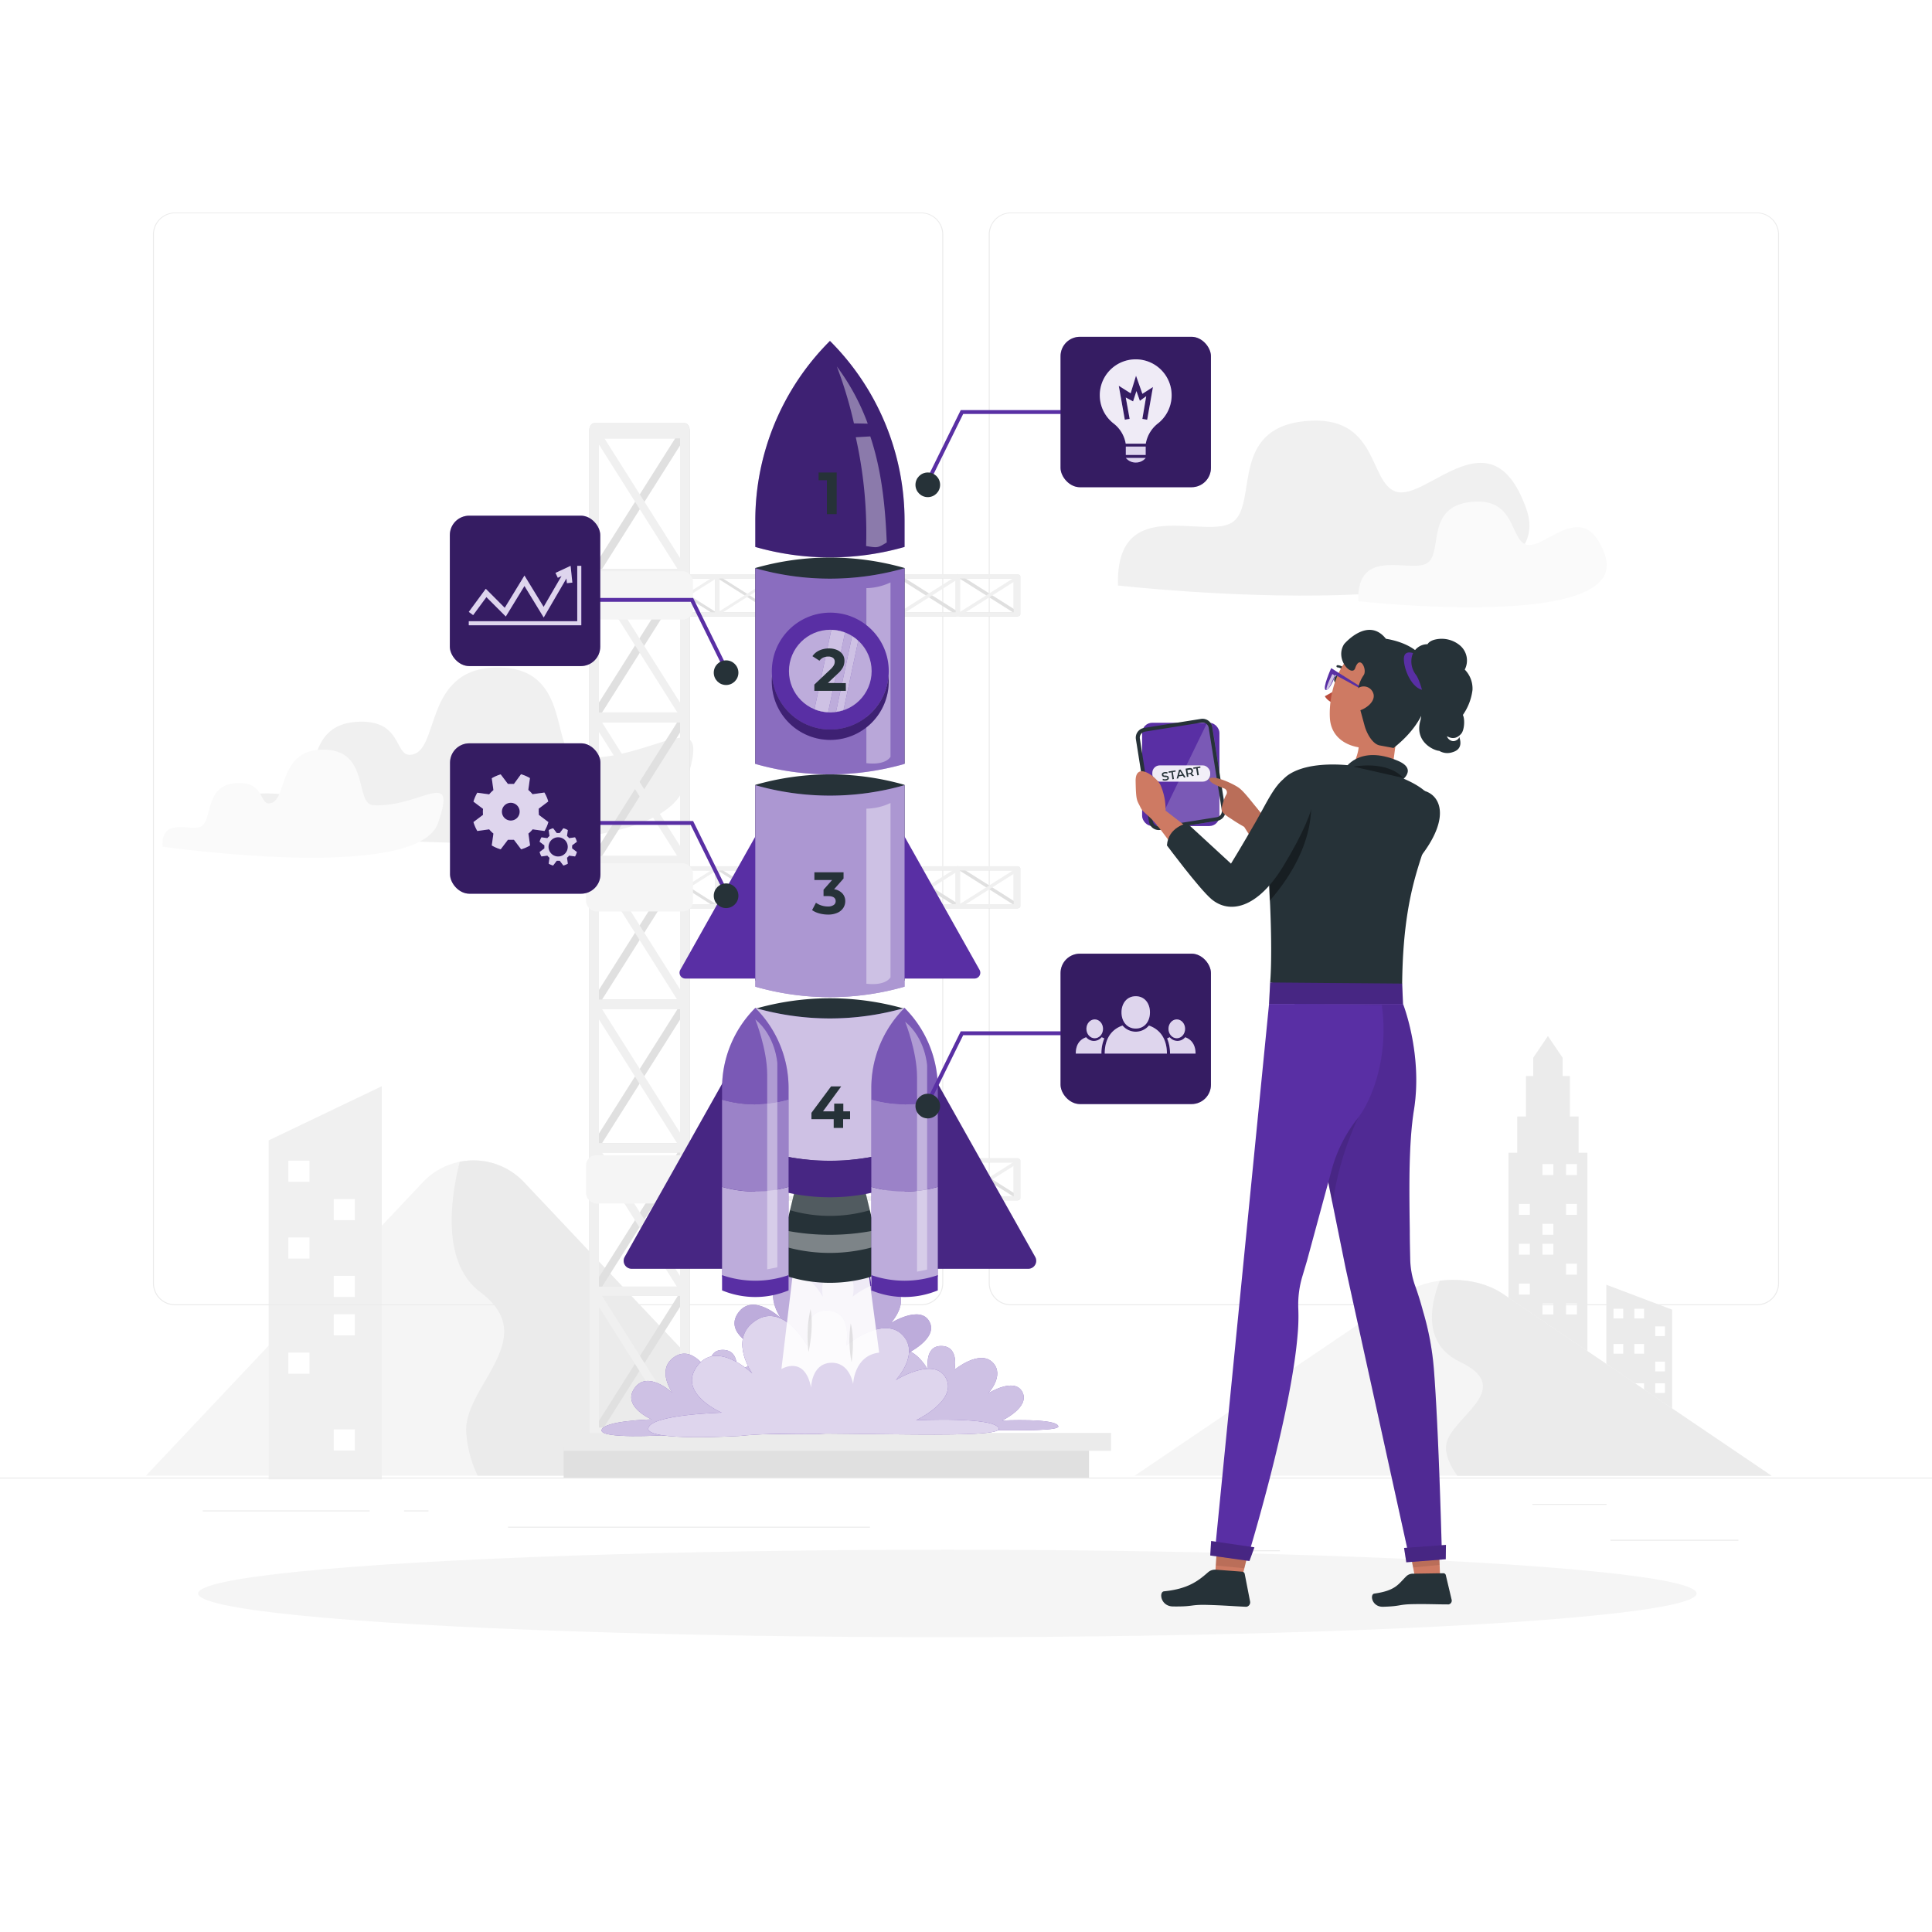 <svg class="animated" id="freepik_stories-project-stages" xmlns="http://www.w3.org/2000/svg" viewBox="0 0 500 500" version="1.1" xmlns:xlink="http://www.w3.org/1999/xlink" xmlns:svgjs="http://svgjs.com/svgjs"><style>svg#freepik_stories-project-stages:not(.animated) .animable {opacity: 0;}svg#freepik_stories-project-stages.animated #freepik--Character--inject-65 {animation: 1s 1 forwards ease-out slideLeft;animation-delay: 0s;}svg#freepik_stories-project-stages.animated #freepik--Rocket--inject-65 {animation: 1.5s Infinite  linear floating;animation-delay: 0s;}svg#freepik_stories-project-stages.animated #freepik--Audience--inject-65 {animation: 1.5s Infinite  linear floating;animation-delay: 0s;}svg#freepik_stories-project-stages.animated #freepik--Chart--inject-65 {animation: 1.5s Infinite  linear floating;animation-delay: 0s;}svg#freepik_stories-project-stages.animated #freepik--Setting--inject-65 {animation: 1.5s Infinite  linear floating;animation-delay: 0s;}svg#freepik_stories-project-stages.animated #freepik--Idea--inject-65 {animation: 1.5s Infinite  linear floating;animation-delay: 0s;}            @keyframes slideLeft {                0% {                    opacity: 0;                    transform: translateX(-30px);                }                100% {                    opacity: 1;                    transform: translateX(0);                }            }                    @keyframes floating {                0% {                    opacity: 1;                    transform: translateY(0px);                }                50% {                    transform: translateY(-10px);                }                100% {                    opacity: 1;                    transform: translateY(0px);                }            }        </style><g id="freepik--background-complete--inject-65" class="animable" style="transform-origin: 250px 228.23px;"><path d="M37.76,381.91l71.52-75.79a18,18,0,0,1,26.49,0l71.52,75.79Z" style="fill: rgb(245, 245, 245); transform-origin: 122.525px 341.109px;" id="elkhjle5jt9bp" class="animable"></path><path d="M135.77,306.12a18,18,0,0,0-16.8-5.45c-2.67,10.76-4.39,26.45,5.39,33.78,15.67,11.75-3.73,23.82-3.73,35.64a30.18,30.18,0,0,0,3,11.82h83.67Z" style="fill: rgb(235, 235, 235); transform-origin: 162.095px 341.112px;" id="el0p7uv7ptgnn" class="animable"></path><polygon points="98.8 382.85 69.53 382.85 69.53 295.13 98.8 281.12 98.8 382.85" style="fill: rgb(240, 240, 240); transform-origin: 84.165px 331.985px;" id="elyq1t40vgn1c" class="animable"></polygon><rect x="74.63" y="300.39" width="5.46" height="5.46" style="fill: rgb(255, 255, 255); transform-origin: 77.36px 303.12px;" id="eljy5in7rff4m" class="animable"></rect><rect x="86.38" y="310.32" width="5.46" height="5.46" style="fill: rgb(255, 255, 255); transform-origin: 89.11px 313.05px;" id="elk8u1y6xeitn" class="animable"></rect><rect x="74.63" y="320.26" width="5.46" height="5.46" style="fill: rgb(255, 255, 255); transform-origin: 77.36px 322.99px;" id="elivflneqc0kg" class="animable"></rect><rect x="86.38" y="330.19" width="5.46" height="5.46" style="fill: rgb(255, 255, 255); transform-origin: 89.11px 332.92px;" id="elsva5i21xgor" class="animable"></rect><rect x="86.38" y="340.13" width="5.46" height="5.46" style="fill: rgb(255, 255, 255); transform-origin: 89.11px 342.86px;" id="elrk9ucguhl3n" class="animable"></rect><rect x="74.63" y="350.06" width="5.46" height="5.46" style="fill: rgb(255, 255, 255); transform-origin: 77.36px 352.79px;" id="elb5f9fdzmydv" class="animable"></rect><rect x="86.38" y="369.93" width="5.46" height="5.46" style="fill: rgb(255, 255, 255); transform-origin: 89.11px 372.66px;" id="elzrx3ohcq98" class="animable"></rect><path d="M61.32,213.52s106.9,15.43,115.8-9.91c8.46-24.09-7.6-6.31-27.3-7.51-7.85-.48-1.08-23.46-21.1-23.36-19.57.09-14.63,22.3-22.62,22.61-4.08.15-2-9.36-13.94-8.53-12.94.9-9.69,14.7-14.39,18.06C74,207.58,60.51,200.56,61.32,213.52Z" style="fill: rgb(240, 240, 240); transform-origin: 120.358px 195.456px;" id="el4ppkdsmeo1f" class="animable"></path><path d="M42.07,219.11s65.82,9.5,71.29-6.1c5.21-14.83-4.67-3.89-16.8-4.63-4.84-.29-.67-14.44-13-14.38-12,.06-9,13.74-13.93,13.92-2.51.1-1.23-5.76-8.58-5.25-8,.56-6,9.05-8.86,11.12C49.87,215.45,41.58,211.13,42.07,219.11Z" style="fill: rgb(250, 250, 250); transform-origin: 78.416px 207.987px;" id="el5jgxys0zei" class="animable"></path><polygon points="415.72 368.89 432.74 368.89 432.74 338.93 415.72 332.49 415.72 368.89" style="fill: rgb(235, 235, 235); transform-origin: 424.23px 350.69px;" id="el8381jem7j5h" class="animable"></polygon><g id="elqdkly2fp7hr"><rect x="422.97" y="338.7" width="2.51" height="2.51" style="fill: rgb(255, 255, 255); transform-origin: 424.225px 339.955px; transform: rotate(180deg);" class="animable"></rect></g><g id="elmzti2n94uh"><rect x="417.58" y="338.7" width="2.51" height="2.51" style="fill: rgb(255, 255, 255); transform-origin: 418.835px 339.955px; transform: rotate(180deg);" class="animable"></rect></g><g id="ell70ifillrk"><rect x="428.37" y="343.27" width="2.51" height="2.51" style="fill: rgb(255, 255, 255); transform-origin: 429.625px 344.525px; transform: rotate(180deg);" class="animable"></rect></g><g id="el6ii7lshu"><rect x="422.97" y="347.83" width="2.51" height="2.51" style="fill: rgb(255, 255, 255); transform-origin: 424.225px 349.085px; transform: rotate(180deg);" class="animable"></rect></g><g id="elrhutspl9bw"><rect x="417.58" y="347.83" width="2.51" height="2.51" style="fill: rgb(255, 255, 255); transform-origin: 418.835px 349.085px; transform: rotate(180deg);" class="animable"></rect></g><g id="elrngcps4jd0e"><rect x="428.37" y="352.4" width="2.51" height="2.51" style="fill: rgb(255, 255, 255); transform-origin: 429.625px 353.655px; transform: rotate(180deg);" class="animable"></rect></g><rect x="422.97" y="357.99" width="2.51" height="2.51" style="fill: rgb(255, 255, 255); transform-origin: 424.225px 359.245px;" id="el3dkx557hjdn" class="animable"></rect><rect x="428.37" y="357.99" width="2.51" height="2.51" style="fill: rgb(255, 255, 255); transform-origin: 429.625px 359.245px;" id="elwsywhyew6uj" class="animable"></rect><rect x="417.58" y="362.55" width="2.51" height="2.51" style="fill: rgb(255, 255, 255); transform-origin: 418.835px 363.805px;" id="eljlof7efxme" class="animable"></rect><polygon points="408.54 298.33 408.54 288.95 406.29 288.95 406.29 278.47 404.4 278.47 404.4 273.73 400.6 268.13 396.8 273.73 396.8 278.47 394.91 278.47 394.91 288.95 392.66 288.95 392.66 298.33 390.39 298.33 390.39 353.21 410.82 353.21 410.82 298.33 408.54 298.33" style="fill: rgb(235, 235, 235); transform-origin: 400.605px 310.67px;" id="elv8nyavm9oij" class="animable"></polygon><rect x="399.18" y="301.26" width="2.83" height="2.83" style="fill: rgb(254, 254, 254); transform-origin: 400.595px 302.675px;" id="ell5ai5jxqlb" class="animable"></rect><rect x="405.28" y="301.26" width="2.83" height="2.83" style="fill: rgb(254, 254, 254); transform-origin: 406.695px 302.675px;" id="elr6eio0buln" class="animable"></rect><rect x="393.09" y="311.57" width="2.83" height="2.83" style="fill: rgb(254, 254, 254); transform-origin: 394.505px 312.985px;" id="el2vsiyw18su4" class="animable"></rect><rect x="405.28" y="311.57" width="2.83" height="2.83" style="fill: rgb(254, 254, 254); transform-origin: 406.695px 312.985px;" id="elgtt6ggq550n" class="animable"></rect><rect x="399.18" y="316.73" width="2.83" height="2.83" style="fill: rgb(254, 254, 254); transform-origin: 400.595px 318.145px;" id="elzpolfz4igl" class="animable"></rect><rect x="393.09" y="321.88" width="2.83" height="2.83" style="fill: rgb(254, 254, 254); transform-origin: 394.505px 323.295px;" id="el9zitoo3snsn" class="animable"></rect><rect x="399.18" y="321.88" width="2.83" height="2.83" style="fill: rgb(254, 254, 254); transform-origin: 400.595px 323.295px;" id="elhdxwb2ppios" class="animable"></rect><rect x="405.28" y="327.04" width="2.83" height="2.83" style="fill: rgb(254, 254, 254); transform-origin: 406.695px 328.455px;" id="elkzu9xmtxobn" class="animable"></rect><rect x="393.09" y="332.2" width="2.83" height="2.83" style="fill: rgb(254, 254, 254); transform-origin: 394.505px 333.615px;" id="elgibd29xutzp" class="animable"></rect><rect x="399.18" y="337.35" width="2.83" height="2.83" style="fill: rgb(254, 254, 254); transform-origin: 400.595px 338.765px;" id="elqjs8dawqz3" class="animable"></rect><rect x="405.28" y="337.35" width="2.83" height="2.83" style="fill: rgb(254, 254, 254); transform-origin: 406.695px 338.765px;" id="el81ycf79dpka" class="animable"></rect><rect x="416.78" y="398.49" width="33.12" height="0.25" style="fill: rgb(235, 235, 235); transform-origin: 433.34px 398.615px;" id="ely4vwla0skf" class="animable"></rect><rect x="322.53" y="401.21" width="8.69" height="0.25" style="fill: rgb(235, 235, 235); transform-origin: 326.875px 401.335px;" id="elmyz9p93o8qf" class="animable"></rect><rect x="396.59" y="389.21" width="19.19" height="0.25" style="fill: rgb(235, 235, 235); transform-origin: 406.185px 389.335px;" id="el6329wn35r2s" class="animable"></rect><rect x="52.46" y="390.89" width="43.19" height="0.25" style="fill: rgb(235, 235, 235); transform-origin: 74.055px 391.015px;" id="elqlpbqs6mpns" class="animable"></rect><rect x="104.56" y="390.89" width="6.33" height="0.25" style="fill: rgb(235, 235, 235); transform-origin: 107.725px 391.015px;" id="el4hcir5ipnug" class="animable"></rect><rect x="131.47" y="395.11" width="93.68" height="0.25" style="fill: rgb(235, 235, 235); transform-origin: 178.31px 395.235px;" id="ele365i1x8k3l" class="animable"></rect><path d="M238.4,337.8H45.3a5.71,5.71,0,0,1-5.71-5.71V60.66A5.71,5.71,0,0,1,45.3,55H238.4a5.71,5.71,0,0,1,5.71,5.71V332.09A5.71,5.71,0,0,1,238.4,337.8ZM45.3,55.2a5.47,5.47,0,0,0-5.46,5.46V332.09a5.47,5.47,0,0,0,5.46,5.46H238.4a5.47,5.47,0,0,0,5.46-5.46V60.66a5.47,5.47,0,0,0-5.46-5.46Z" style="fill: rgb(235, 235, 235); transform-origin: 141.85px 196.4px;" id="elp6exotg4iya" class="animable"></path><path d="M454.7,337.8H261.6a5.71,5.71,0,0,1-5.71-5.71V60.66A5.71,5.71,0,0,1,261.6,55H454.7a5.71,5.71,0,0,1,5.71,5.71V332.09A5.71,5.71,0,0,1,454.7,337.8ZM261.6,55.2a5.47,5.47,0,0,0-5.46,5.46V332.09a5.47,5.47,0,0,0,5.46,5.46H454.7a5.47,5.47,0,0,0,5.46-5.46V60.66a5.47,5.47,0,0,0-5.46-5.46Z" style="fill: rgb(235, 235, 235); transform-origin: 358.15px 196.4px;" id="el0od5zc8orrfp" class="animable"></path><rect y="382.4" width="500" height="0.25" style="fill: rgb(235, 235, 235); transform-origin: 250px 382.525px;" id="eliixnx2yalhr" class="animable"></rect><path d="M293.65,381.91l69.53-47.06c7.11-4.82,18.65-4.82,25.76,0l69.53,47.06Z" style="fill: rgb(245, 245, 245); transform-origin: 376.06px 356.572px;" id="elg2zbi61osgf" class="animable"></path><path d="M388.94,334.85c-4.44-3-10.6-4.13-16.34-3.39-2.59,6.68-4.26,16.43,5.25,21,15.23,7.29-3.64,14.79-3.64,22.13,0,2.37,1.24,4.94,2.92,7.34h81.34Z" style="fill: rgb(235, 235, 235); transform-origin: 414.527px 356.585px;" id="el8nv8fbfsgjq" class="animable"></path><path d="M154.36,372.44l23.49-37.15c.52-.83.14-2.31-.6-2.31H155.82q11-17.42,22-34.84c.52-.83.14-2.31-.6-2.31H155.82q11-17.41,22-34.84c.52-.83.14-2.31-.6-2.31H155.82q11-17.42,22-34.84c.52-.83.14-2.31-.6-2.31H155.82q11-17.42,22-34.84c.52-.82.14-2.3-.6-2.3H155.82l22-34.85c.52-.82.14-2.3-.6-2.3H155.82l22-34.84c.78-1.24-.43-3.15-1.21-1.92l-23.49,37.15v0a1.79,1.79,0,0,0-.14,1.44c.1.45.35.8.73.82h21.46q-11,17.42-22,34.84v0a1.79,1.79,0,0,0-.14,1.44c.1.45.35.8.73.82h21.46q-11,17.41-22,34.84v0a1.79,1.79,0,0,0-.14,1.44c.1.45.35.8.73.82h21.46q-11,17.41-22,34.84v0a1.79,1.79,0,0,0-.14,1.44c.1.45.35.8.73.82h21.46l-22,34.84v0a1.79,1.79,0,0,0-.14,1.44c.1.44.35.8.73.82h21.46l-22,34.84v0a1.79,1.79,0,0,0-.14,1.44c.1.44.35.8.73.82h21.46l-22,34.84C152.37,371.76,153.58,373.67,154.36,372.44Z" style="fill: rgb(224, 224, 224); transform-origin: 165.49px 241.458px;" id="el8onbhtripmr" class="animable"></path><path d="M177.25,373.51c.69,0,1.28-.93,1.28-2v-260c0-1.1-.59-2-1.28-2H153.76c-.7,0-1.28.93-1.28,2v260a2.47,2.47,0,0,0,.34,1.37.43.43,0,0,0,0,.07l0,0a1,1,0,0,0,.88.55ZM155,283.56V113.47H176v256H155Z" style="fill: rgb(224, 224, 224); transform-origin: 165.504px 241.51px;" id="elojzaobxyc7" class="animable"></path><path d="M176.64,372.44l-23.49-37.15c-.52-.83-.13-2.31.61-2.31h21.42q-11-17.42-22-34.84c-.52-.83-.13-2.31.61-2.31h21.42l-22-34.84c-.52-.83-.13-2.31.61-2.31h21.42l-22-34.84c-.52-.83-.13-2.31.61-2.31h21.42l-22-34.84c-.52-.82-.13-2.3.61-2.3h21.42l-22-34.85c-.52-.82-.13-2.3.61-2.3h21.42q-11-17.43-22-34.84c-.78-1.24.43-3.15,1.21-1.92l23.49,37.15v0a1.79,1.79,0,0,1,.14,1.44c-.1.45-.34.8-.72.82H155.82q11,17.42,22,34.84v0a1.79,1.79,0,0,1,.14,1.44c-.1.45-.34.8-.72.82H155.82q11,17.41,22,34.84v0a1.79,1.79,0,0,1,.14,1.44c-.1.45-.34.8-.72.82H155.82q11,17.41,22,34.84v0a1.79,1.79,0,0,1,.14,1.44c-.1.45-.34.8-.72.82H155.82q11,17.42,22,34.84v0a1.79,1.79,0,0,1,.14,1.44c-.1.44-.34.8-.72.82H155.82q11,17.41,22,34.84v0a1.79,1.79,0,0,1,.14,1.44c-.1.44-.34.8-.72.82H155.82q11,17.42,22,34.84C178.63,371.76,177.42,373.67,176.64,372.44Z" style="fill: rgb(240, 240, 240); transform-origin: 165.586px 241.458px;" id="el64lisqv6fsx" class="animable"></path><path d="M177.25,373.51a1,1,0,0,0,.87-.55l0,0,0-.07a2.55,2.55,0,0,0,.34-1.37v-260c0-1.1-.59-2-1.28-2H153.76c-.7,0-1.28.93-1.28,2v260c0,1.1.58,2,1.28,2ZM176,369.45H155v-256H176v256Z" style="fill: rgb(240, 240, 240); transform-origin: 165.471px 241.52px;" id="elzlsgbn15egj" class="animable"></path><g id="elypkqd6934j"><rect x="145.87" y="374.55" width="135.97" height="7.85" style="fill: rgb(224, 224, 224); transform-origin: 213.855px 378.475px; transform: rotate(180deg);" class="animable"></rect></g><g id="eluofvr8z2fp7"><rect x="145.87" y="370.84" width="141.67" height="4.63" style="fill: rgb(235, 235, 235); transform-origin: 216.705px 373.155px; transform: rotate(180deg);" class="animable"></rect></g><path d="M154.05,149.43l15.54,9.82c.34.22,1,.06,1-.25v-9l14.57,9.21c.35.22,1,.06,1-.25v-9l14.57,9.21c.34.22,1,.06,1-.25v-9l14.57,9.21c.35.22,1,.06,1-.25v-9l14.57,9.21c.34.22,1,.06,1-.25v-9l14.57,9.21c.35.22,1,.06,1-.25v-9l14.57,9.21c.51.32,1.31-.18.8-.51l-15.54-9.82h0a.77.77,0,0,0-.61-.06c-.18.05-.33.15-.34.31h0v9l-14.57-9.21h0a.75.75,0,0,0-.6-.06c-.19.05-.33.15-.34.31h0v9L217,148.92h0a.77.77,0,0,0-.61-.06c-.18.05-.33.15-.34.31h0v9l-14.57-9.21h0a.75.75,0,0,0-.6-.06c-.19.05-.33.15-.34.31h0v9l-14.57-9.21h0a.77.77,0,0,0-.61-.06c-.18.05-.33.15-.34.31h0v9l-14.57-9.21h0a.75.75,0,0,0-.6-.06c-.19.05-.33.15-.35.31h0v9l-14.57-9.21C154.34,148.59,153.54,149.1,154.05,149.43Z" style="fill: rgb(224, 224, 224); transform-origin: 208.93px 153.968px;" id="elypj01gs7rxo" class="animable"></path><path d="M153.6,159c0,.29.39.53.85.53H263.2c.46,0,.85-.24.85-.53v-9.83c0-.29-.39-.53-.85-.53H154.45a1,1,0,0,0-.57.14l0,0h0a.43.43,0,0,0-.23.36Zm37.62-9.29h71.13v8.75h-107v-8.75Z" style="fill: rgb(224, 224, 224); transform-origin: 208.825px 154.084px;" id="elcjx9hcsuo9h" class="animable"></path><path d="M154.05,158.74l15.54-9.82c.34-.22,1-.06,1,.25v9l14.57-9.21c.35-.22,1-.06,1,.25v9l14.57-9.21c.34-.22,1-.06,1,.25v9l14.57-9.21c.35-.22,1-.06,1,.25v9l14.57-9.21c.34-.22,1-.06,1,.25v9l14.57-9.21c.35-.22,1-.06,1,.25v9l14.57-9.21c.51-.33,1.31.18.8.51l-15.54,9.82h0a.82.82,0,0,1-.61.06c-.18,0-.33-.15-.34-.31h0v-9l-14.57,9.21h0a.79.79,0,0,1-.6.06c-.19,0-.33-.15-.34-.31h0v-9L217,159.25h0a.82.82,0,0,1-.61.06c-.18,0-.33-.15-.34-.31h0v-9l-14.57,9.21h0a.79.79,0,0,1-.6.06c-.19,0-.33-.15-.34-.31h0v-9l-14.57,9.21h0a.82.82,0,0,1-.61.06c-.18,0-.33-.15-.34-.31h0v-9l-14.57,9.21h0a.79.79,0,0,1-.6.06c-.19,0-.33-.15-.35-.31h0v-9l-14.57,9.21C154.34,159.57,153.54,159.07,154.05,158.74Z" style="fill: rgb(240, 240, 240); transform-origin: 208.93px 154.201px;" id="ela9cev1v51lq" class="animable"></path><path d="M153.6,159a.44.44,0,0,0,.23.36h0l0,0a1.08,1.08,0,0,0,.57.14H263.2c.46,0,.85-.24.85-.53v-9.83c0-.29-.39-.53-.85-.53H154.45c-.46,0-.85.24-.85.53Zm1.7-.54v-8.75H262.35v8.75h-107Z" style="fill: rgb(240, 240, 240); transform-origin: 208.825px 154.055px;" id="el6up9fq07q2s" class="animable"></path><g id="el8z0pmfgchoc"><rect x="151.67" y="147.83" width="27.67" height="12.5" rx="2.63" style="fill: rgb(245, 245, 245); transform-origin: 165.505px 154.08px; transform: rotate(180deg);" class="animable"></rect></g><path d="M154.05,225l15.54,9.83c.34.21,1,.05,1-.26v-9q7.29,4.6,14.57,9.22c.35.21,1,.05,1-.26v-9l14.57,9.22c.34.21,1,.05,1-.26v-9q7.29,4.6,14.57,9.22c.35.21,1,.05,1-.26v-9l14.57,9.22c.34.21,1,.05,1-.26v-9q7.29,4.6,14.57,9.22c.35.21,1,.05,1-.26v-9l14.57,9.22c.51.32,1.31-.18.8-.51l-15.54-9.82h0a.77.77,0,0,0-.61-.06c-.18,0-.33.14-.34.3h0v9l-14.57-9.21h0a.75.75,0,0,0-.6-.06c-.19,0-.33.14-.34.3h0v9L217,224.49h0a.77.77,0,0,0-.61-.06c-.18,0-.33.14-.34.3h0v9l-14.57-9.21h0a.75.75,0,0,0-.6-.06c-.19,0-.33.14-.34.3h0v9l-14.57-9.21h0a.77.77,0,0,0-.61-.06c-.18,0-.33.14-.34.3h0v9l-14.57-9.21h0a.75.75,0,0,0-.6-.06c-.19,0-.33.14-.35.3h0v9l-14.57-9.21C154.34,224.16,153.54,224.67,154.05,225Z" style="fill: rgb(224, 224, 224); transform-origin: 208.93px 229.544px;" id="el29rscp5nkw7" class="animable"></path><path d="M153.6,234.56c0,.29.39.54.85.54H263.2c.46,0,.85-.25.85-.54v-9.82c0-.29-.39-.54-.85-.54H154.45a1,1,0,0,0-.57.15h0a.46.46,0,0,0-.23.37Zm37.62-9.28h71.13V234h-107v-8.75Z" style="fill: rgb(224, 224, 224); transform-origin: 208.825px 229.65px;" id="el3j7lsha4e44" class="animable"></path><path d="M154.05,234.31l15.54-9.82c.34-.22,1-.06,1,.25v9l14.57-9.21c.35-.22,1-.06,1,.25v9l14.57-9.21c.34-.22,1-.06,1,.25v9l14.57-9.21c.35-.22,1-.06,1,.25v9l14.57-9.21c.34-.22,1-.06,1,.25v9l14.57-9.21c.35-.22,1-.06,1,.25v9l14.57-9.21c.51-.33,1.31.18.8.5l-15.54,9.83h0a.73.73,0,0,1-.61.06c-.18,0-.33-.14-.34-.3h0v-9q-7.29,4.6-14.57,9.22h0a.71.71,0,0,1-.6.06c-.19,0-.33-.14-.34-.3h0v-9L217,234.82h0a.73.73,0,0,1-.61.06c-.18,0-.33-.14-.34-.3h0v-9q-7.29,4.6-14.57,9.22h0a.71.71,0,0,1-.6.06c-.19,0-.33-.14-.34-.3h0v-9l-14.57,9.22h0a.73.73,0,0,1-.61.06c-.18,0-.33-.14-.34-.3h0v-9q-7.29,4.6-14.57,9.22h0a.71.71,0,0,1-.6.06c-.19,0-.33-.14-.35-.3h0v-9l-14.57,9.22C154.34,235.14,153.54,234.64,154.05,234.31Z" style="fill: rgb(240, 240, 240); transform-origin: 208.93px 229.774px;" id="elduffunp3w4c" class="animable"></path><path d="M153.6,234.56a.46.46,0,0,0,.23.37h0l0,0a1.08,1.08,0,0,0,.57.14H263.2c.46,0,.85-.25.85-.54v-9.82c0-.29-.39-.54-.85-.54H154.45c-.46,0-.85.25-.85.54Zm1.7-.53v-8.75H262.35V234h-107Z" style="fill: rgb(240, 240, 240); transform-origin: 208.825px 229.62px;" id="eldak1js7kdz" class="animable"></path><g id="elaso87zrgnso"><rect x="151.67" y="223.4" width="27.67" height="12.5" rx="2.63" style="fill: rgb(245, 245, 245); transform-origin: 165.505px 229.65px; transform: rotate(180deg);" class="animable"></rect></g><path d="M154.05,300.56l15.54,9.82c.34.22,1,.06,1-.25v-9l14.57,9.21c.35.22,1,.06,1-.25v-9l14.57,9.21c.34.22,1,.06,1-.25v-9l14.57,9.21c.35.22,1,.06,1-.25v-9l14.57,9.21c.34.22,1,.06,1-.25v-9l14.57,9.21c.35.22,1,.06,1-.25v-9l14.57,9.21c.51.33,1.31-.18.8-.5l-15.54-9.83h0a.73.73,0,0,0-.61-.06c-.18,0-.33.14-.34.3h0v9l-14.57-9.22h0a.71.71,0,0,0-.6-.06c-.19,0-.33.14-.34.3h0v9L217,300.05h0a.73.73,0,0,0-.61-.06c-.18,0-.33.14-.34.3h0v9l-14.57-9.22h0a.71.71,0,0,0-.6-.06c-.19,0-.33.14-.34.3h0v9q-7.28-4.62-14.57-9.22h0a.73.73,0,0,0-.61-.06c-.18,0-.33.14-.34.3h0v9l-14.57-9.22h0a.71.71,0,0,0-.6-.06c-.19,0-.33.14-.35.3h0v9q-7.28-4.62-14.57-9.22C154.34,299.73,153.54,300.23,154.05,300.56Z" style="fill: rgb(224, 224, 224); transform-origin: 208.93px 305.096px;" id="elgwijd7acfgk" class="animable"></path><path d="M153.6,310.13c0,.29.39.54.85.54H263.2c.46,0,.85-.25.85-.54v-9.82c0-.29-.39-.54-.85-.54H154.45a1.08,1.08,0,0,0-.57.14l0,0h0a.46.46,0,0,0-.23.37Zm37.62-9.29h71.13v8.75h-107v-8.75Z" style="fill: rgb(224, 224, 224); transform-origin: 208.825px 305.22px;" id="elm142uiq7rtj" class="animable"></path><path d="M154.05,309.88l15.54-9.83c.34-.22,1-.05,1,.26v9l14.57-9.22c.35-.22,1-.05,1,.26v9l14.57-9.22c.34-.22,1-.05,1,.26v9l14.57-9.22c.35-.22,1-.05,1,.26v9l14.57-9.22c.34-.22,1-.05,1,.26v9l14.57-9.22c.35-.22,1-.05,1,.26v9l14.57-9.22c.51-.32,1.31.18.8.51l-15.54,9.82h0a.77.77,0,0,1-.61.06c-.18,0-.33-.15-.34-.3v0h0v-9l-14.57,9.21h0a.75.75,0,0,1-.6.06c-.19,0-.33-.15-.34-.3v0h0v-9L217,310.38h0a.77.77,0,0,1-.61.06c-.18,0-.33-.15-.34-.3v0h0v-9l-14.57,9.21h0a.75.75,0,0,1-.6.06c-.19,0-.33-.15-.34-.3v0h0v-9l-14.57,9.21h0a.77.77,0,0,1-.61.06c-.18,0-.33-.15-.34-.3v0h0v-9l-14.57,9.21h0a.75.75,0,0,1-.6.06.4.4,0,0,1-.35-.3v0h0v-9l-14.57,9.21C154.34,310.71,153.54,310.2,154.05,309.88Z" style="fill: rgb(240, 240, 240); transform-origin: 208.93px 305.334px;" id="elzmackqr67o" class="animable"></path><path d="M153.6,310.13a.43.43,0,0,0,.23.36h0l0,0a1,1,0,0,0,.57.15H263.2c.46,0,.85-.25.85-.54v-9.82c0-.29-.39-.54-.85-.54H154.45c-.46,0-.85.25-.85.54Zm1.7-.54v-8.75H262.35v8.75h-107Z" style="fill: rgb(240, 240, 240); transform-origin: 208.825px 305.19px;" id="el7y787u3b7et" class="animable"></path><g id="elgd0ubwypsgm"><rect x="151.67" y="298.97" width="27.67" height="12.5" rx="2.63" style="fill: rgb(245, 245, 245); transform-origin: 165.505px 305.22px; transform: rotate(-180deg);" class="animable"></rect></g><path d="M289.34,151.53S406.67,164.77,395,131.67c-9-25.43-25.73-1.7-33.8-4.46C354.12,124.8,356.86,107,337.6,109s-12.16,20.9-18.32,25.91C312.64,140.27,288.62,127.21,289.34,151.53Z" style="fill: rgb(240, 240, 240); transform-origin: 342.57px 131.494px;" id="elt2iyn12rmn" class="animable"></path><path d="M351.51,155.59s70.9,8,63.84-12c-5.44-15.37-15.56-1-20.43-2.69-4.26-1.46-2.6-12.24-14.24-11s-7.35,12.63-11.07,15.65C365.59,148.79,351.08,140.9,351.51,155.59Z" style="fill: rgb(250, 250, 250); transform-origin: 383.672px 143.486px;" id="ely5qq7em5x5a" class="animable"></path></g><g id="freepik--Shadow--inject-65" class="animable" style="transform-origin: 245.18px 412.39px;"><ellipse id="freepik--path--inject-65" cx="245.18" cy="412.39" rx="193.89" ry="11.32" style="fill: rgb(245, 245, 245); transform-origin: 245.18px 412.39px;" class="animable"></ellipse></g><g id="freepik--Character--inject-65" class="animable animator-active" style="transform-origin: 289.03px 289.419px;"><g id="eljrd0r7ftep"><rect x="295.58" y="187.05" width="20.01" height="26.73" rx="2.62" style="fill: rgb(89, 47, 164); transform-origin: 305.585px 200.415px; transform: rotate(-9.02deg);" class="animable"></rect></g><g id="el7pso4b330jx"><path d="M313.77,188.17a2.51,2.51,0,0,0-1.08-1.7L299,214.62a2.47,2.47,0,0,0,1.35.16L315,212.44a2.55,2.55,0,0,0,2.12-2.92Z" style="fill: rgb(255, 255, 255); opacity: 0.2; transform-origin: 308.076px 200.641px;" class="animable"></path></g><path d="M315,212.44a2.55,2.55,0,0,0,2.12-2.92l-3.39-21.35a2.55,2.55,0,0,0-2.92-2.12l-14.72,2.34a2.55,2.55,0,0,0-2.12,2.92l3.38,21.35a2.57,2.57,0,0,0,2.93,2.12Zm-16.68.06L295,191.16a1.55,1.55,0,0,1,.28-1.18,1.61,1.61,0,0,1,1-.63L311,187l.25,0a1.59,1.59,0,0,1,1.56,1.34l3.39,21.34a1.64,1.64,0,0,1-.28,1.18,1.6,1.6,0,0,1-1,.63l-14.71,2.34A1.59,1.59,0,0,1,298.36,212.5Z" style="fill: rgb(38, 50, 56); transform-origin: 305.545px 200.414px;" id="elrhqrtxu50f" class="animable"></path><g id="el4yfpe540j6n"><rect x="298.22" y="198.08" width="14.98" height="4.21" rx="1.93" style="fill: rgb(255, 255, 255); opacity: 0.9; transform-origin: 305.71px 200.185px; transform: rotate(-9.181deg);" class="animable"></rect></g><path d="M301.26,202a1,1,0,0,1-.39-.12l.08-.33a1.2,1.2,0,0,0,.35.11,1.08,1.08,0,0,0,.4,0,.78.78,0,0,0,.34-.13.22.22,0,0,0,.08-.22.16.16,0,0,0-.08-.14.36.36,0,0,0-.19-.07l-.28,0a3.23,3.23,0,0,1-.42-.06.62.62,0,0,1-.28-.14.45.45,0,0,1-.16-.31.57.57,0,0,1,0-.34.66.66,0,0,1,.25-.28,1.38,1.38,0,0,1,.46-.16,1.79,1.79,0,0,1,.4,0,1,1,0,0,1,.35.09l-.08.33a1.18,1.18,0,0,0-.31-.08h-.31a.6.6,0,0,0-.33.14.23.23,0,0,0-.08.23.18.18,0,0,0,.09.13.36.36,0,0,0,.18.07l.28,0a2,2,0,0,1,.41.06.7.7,0,0,1,.29.13.49.49,0,0,1,.16.32.61.61,0,0,1,0,.33.69.69,0,0,1-.26.28,1.3,1.3,0,0,1-.46.16A1.61,1.61,0,0,1,301.26,202Z" style="fill: rgb(38, 50, 56); transform-origin: 301.588px 200.909px;" id="elkesics2slos" class="animable"></path><path d="M303.18,199.88l-.71.11-.05-.34,1.81-.28,0,.33-.7.11.28,1.8-.4.07Z" style="fill: rgb(38, 50, 56); transform-origin: 303.325px 200.525px;" id="el8gdpmsjt5nf" class="animable"></path><path d="M306.13,200.75l-1.07.17-.13.52-.41.07.62-2.29.39-.06,1.3,2-.41.07Zm-.18-.29-.55-.87-.26,1Z" style="fill: rgb(38, 50, 56); transform-origin: 305.675px 200.335px;" id="elkcb837g5fsb" class="animable"></path><path d="M308.56,200.87l-.53-.56-.08,0-.49.07.1.63-.39.06-.34-2.14.88-.14a1.31,1.31,0,0,1,.49,0,.72.72,0,0,1,.36.21.79.79,0,0,1,.18.39.76.76,0,0,1-.06.43.69.69,0,0,1-.29.32l.6.62Zm-.41-1.67a.66.66,0,0,0-.41,0l-.46.08.13.85.47-.08a.56.56,0,0,0,.37-.17.4.4,0,0,0,.09-.34A.43.43,0,0,0,308.15,199.2Z" style="fill: rgb(38, 50, 56); transform-origin: 307.91px 199.918px;" id="elhmrim7ott1e" class="animable"></path><path d="M309.57,198.86l-.7.11-.06-.33,1.82-.29.05.34-.71.11.29,1.8-.4.06Z" style="fill: rgb(38, 50, 56); transform-origin: 309.745px 199.505px;" id="el6wk6wfr5gsk" class="animable"></path><path d="M345.33,175.58c-.16.53,0,1,.34,1.14s.81-.26.95-.78,0-1-.35-1.14S345.49,175.05,345.33,175.58Z" style="fill: rgb(38, 50, 56); transform-origin: 345.971px 175.76px;" id="el057eo495lth" class="animable"></path><path d="M347.35,177.68l-4.49,2.51a3.91,3.91,0,0,0,2.93,1.88Z" style="fill: rgb(186, 77, 60); transform-origin: 345.105px 179.875px;" id="elueisobe9zuo" class="animable"></path><path d="M348.13,174a.32.32,0,0,1-.24-.14,2.26,2.26,0,0,0-1.74-1.14.3.3,0,0,1-.28-.3.31.31,0,0,1,.31-.28,2.8,2.8,0,0,1,2.22,1.42.3.3,0,0,1-.11.4h0A.47.47,0,0,1,348.13,174Z" style="fill: rgb(38, 50, 56); transform-origin: 347.153px 173.07px;" id="el65om14dbq2c" class="animable"></path><path d="M366.61,179.16c-1.8,7.12-2.41,10.17-6.83,13.22-6.39,2.76-15.21.9-15.61-6.6-.37-6.74,2.63-17.22,10.4-18.86a10.19,10.19,0,0,1,12.15,7.65A9.76,9.76,0,0,1,366.61,179.16Z" style="fill: rgb(206, 122, 99); transform-origin: 355.541px 180.133px;" id="el57tux8tlztp" class="animable"></path><path d="M352.58,178l-8.07-5.09s-2.4,5.33-1.41,5.66,2.55-3.87,2.55-3.87l5.77,3.16Z" style="fill: rgb(89, 47, 164); transform-origin: 347.72px 175.749px;" id="elqadhvten82" class="animable"></path><g id="eltq8lnpcim2"><path d="M345.43,174.84l-.61-.41s-1.93,3.76-1.48,4.12S345.43,174.84,345.43,174.84Z" style="fill: rgb(255, 255, 255); opacity: 0.7; transform-origin: 344.351px 176.501px;" class="animable"></path></g><path d="M351.52,192.28c.68,2.17-2.09,7.37-2.09,7.37l10.17,5,1.89-14.33S350.71,189.72,351.52,192.28Z" style="fill: rgb(206, 122, 99); transform-origin: 355.46px 197.454px;" id="el28jx86kg9lr" class="animable"></path><path d="M351.66,182.3a9,9,0,0,1,1.22-7.51c1.07-1.45-.93-5.55-2.16-1.87-.8,2.38-5.38-2.24-2.86-6.23,0,0,6.14-7.28,10.82-1.37,0,0,11.15,1.44,10.46,9.11,0,0,3.68,9.52-8.49,19.15L357,192.9c-1.87-.41-3.31-3.19-3.82-5Z" style="fill: rgb(38, 50, 56); transform-origin: 358.387px 178.293px;" id="elg23nric50oa" class="animable"></path><path d="M351.44,178.11a5.67,5.67,0,0,0-2.63,3.49c-.47,1.93,1.32,2.83,3.15,2.24,1.65-.54,3.87-2.19,3.53-4.11A2.62,2.62,0,0,0,351.44,178.11Z" style="fill: rgb(206, 122, 99); transform-origin: 352.129px 180.833px;" id="elm541jc7um0e" class="animable"></path><path d="M366.54,169.35s-3.45-1.84-3.22,1.53,2.68,8,5.59,7.7S366.54,169.35,366.54,169.35Z" style="fill: rgb(89, 47, 164); transform-origin: 366.547px 173.721px;" id="el2pbnuwk5vj9" class="animable"></path><path d="M369.46,166.72a4.15,4.15,0,0,0-4,2.94,5.67,5.67,0,0,0,1,5c1.08,1.42,2.61,7.09,2,7.87-.83,1.09-.48,2.58-.86,3.9-1.65,5.76,3.81,7.9,4.85,7.88a4.11,4.11,0,0,0,3.19.44c.65-.2,3.19-.74,2-4.07,0,.61-1,1.19-1.63,1.12a1.89,1.89,0,0,1-1.49-1.11c-.26-.6,1.58,1.53,3.64-.8.82-.94,1-3.73.43-4.86a14.34,14.34,0,0,0,2.49-6.47,7,7,0,0,0-2-5.27,5.12,5.12,0,0,0-1.12-6.15,7.38,7.38,0,0,0-6.35-1.67c-1,.19-2.18.73-2.35,1.76" style="fill: rgb(38, 50, 56); transform-origin: 373.173px 180.106px;" id="el5h786or5vix" class="animable"></path><path d="M331,216.4s-4.47-5.77-6-7.63c-1.08-1.27-3.1-4-4.46-4.94s-5.13-2.72-6.92-2.54c-.29,0-.64.11-.64.4,0,.84,2.3,1.81,3.82,2.35a1.11,1.11,0,0,1,.57,1.61c-.62,1-1.38,3.52-1.16,4.16.31.9,2.15,1.89,2.93,2.44S322,214,322,214l5.37,8.48Z" style="fill: rgb(206, 122, 99); transform-origin: 321.99px 211.879px;" id="elwcmcq3hn9u" class="animable"></path><g id="elue2v9lr6kqe"><path d="M331,216.4s-4.47-5.77-6-7.63c-1.08-1.27-3.1-4-4.46-4.94s-5.13-2.72-6.92-2.54c-.29,0-.64.11-.64.4,0,.84,2.3,1.81,3.82,2.35a1.11,1.11,0,0,1,.57,1.61c-.62,1-1.38,3.52-1.16,4.16.31.9,2.15,1.89,2.93,2.44S322,214,322,214l5.37,8.48Z" style="opacity: 0.1; transform-origin: 321.99px 211.879px;" class="animable"></path></g><path d="M325.84,220.58s6.64,14.33,14,17.55,8.33,3.15,22.34-10.43,11.52-21.51,6.52-23-8.82,4-13.28,10.3a95.66,95.66,0,0,1-11,12.34l-13.94-11.94S326.59,215.88,325.84,220.58Z" style="fill: rgb(38, 50, 56); transform-origin: 349.246px 222.165px;" id="elrgoulekqq3" class="animable"></path><polygon points="315.3 395.4 314.34 409.54 320.88 410.52 324.29 396.78 315.3 395.4" style="fill: rgb(206, 122, 99); transform-origin: 319.315px 402.96px;" id="el3ubvlmnppfu" class="animable"></polygon><path d="M314.64,406.23l6.82.52a.7.7,0,0,1,.67.57l1.39,7.13a1.17,1.17,0,0,1-.91,1.38l-.25,0c-3.14-.14-5.93-.38-9.84-.48-4.62-.12-3.46.47-8.89.4-3.27,0-3.77-3.77-2.38-3.92,6.37-.63,9-2.83,11.48-5A2.79,2.79,0,0,1,314.64,406.23Z" style="fill: rgb(38, 50, 56); transform-origin: 312.033px 411.027px;" id="el9ucxastk3t" class="animable"></path><g id="elnq5zy9mfaos"><polygon points="322.04 405.86 314.64 405.16 315.3 395.4 324.29 396.78 322.04 405.86" style="opacity: 0.1; transform-origin: 319.465px 400.63px;" class="animable"></polygon></g><polygon points="363 391.81 366.46 409.51 372.74 408.98 372.03 391.81 363 391.81" style="fill: rgb(206, 122, 99); transform-origin: 367.87px 400.66px;" id="elxe2l8dhjfb" class="animable"></polygon><path d="M365.75,407.27l7.8-.12a.64.64,0,0,1,.62.48l1.5,6.32a1,1,0,0,1-.76,1.27l-.22,0c-2.81,0-5.31-.13-8.81-.07-4.13.06-3.08.54-7.93.68-2.92.08-3.51-3.23-2.27-3.41,5.67-.8,6.23-2.53,8.39-4.59A2.47,2.47,0,0,1,365.75,407.27Z" style="fill: rgb(38, 50, 56); transform-origin: 365.39px 411.491px;" id="el7gqm8gq7yf" class="animable"></path><g id="elskw36ajtmnh"><path d="M372.57,405l-6.87.66-2.54-13c3-.15,7.92-.37,8.89-.41Z" style="opacity: 0.1; transform-origin: 367.865px 398.955px;" class="animable"></path></g><path d="M373.16,402.36l-8.47.6-16.46-74.85-3.35-16.54-4.46-22L335,259.81H363.1s5.14,13,2.83,27.44c-1.46,9.08-1.2,21.58-1.08,31.31,0,2.85.07,5.34.11,7.25a21.84,21.84,0,0,0,1.33,7.11c.57,1.59,1.28,3.77,2,6.46a73.14,73.14,0,0,1,2.78,14.75C372.38,370.58,373.16,402.36,373.16,402.36Z" style="fill: rgb(89, 47, 164); transform-origin: 354.08px 331.385px;" id="elhmd3yy51c7i" class="animable"></path><g id="elnbqah10e0sa"><path d="M373.16,402.36l-8.47.6-16.46-74.85-3.35-16.54-4.46-22L335,259.81H363.1s5.14,13,2.83,27.44c-1.46,9.08-1.2,21.58-1.08,31.31,0,2.85.07,5.34.11,7.25a21.84,21.84,0,0,0,1.33,7.11c.57,1.59,1.28,3.77,2,6.46a73.14,73.14,0,0,1,2.78,14.75C372.38,370.58,373.16,402.36,373.16,402.36Z" style="opacity: 0.1; transform-origin: 354.08px 331.385px;" class="animable"></path></g><g id="el1rf62jcfl8d"><path d="M354.82,282.9a78.43,78.43,0,0,0-9.94,28.67l-4.46-22,.11-.57,7.57-5.71,2.5-1.06Z" style="opacity: 0.1; transform-origin: 347.62px 296.9px;" class="animable"></path></g><path d="M328.43,259.81l-14,141.54,8.6,1.27s11.08-36.19,12.79-57.2a50.86,50.86,0,0,0,.18-6.71,25.47,25.47,0,0,1,1.07-8.45l1.17-3.94,6.53-24.06a37.15,37.15,0,0,1,6.56-12.8c3.47-4.32,8.23-15.63,6.27-29.35l-21.36-.3Z" style="fill: rgb(89, 47, 164); transform-origin: 336.244px 331.215px;" id="el28pji77nafz" class="animable"></path><polygon points="324.64 400.45 323.35 403.99 313.21 402.56 313.44 398.81 324.64 400.45" style="fill: rgb(89, 47, 164); transform-origin: 318.925px 401.4px;" id="elohztrtklx9" class="animable"></polygon><g id="elqte2ypphkfk"><polygon points="324.64 400.45 323.35 403.99 313.21 402.56 313.44 398.81 324.64 400.45" style="opacity: 0.2; transform-origin: 318.925px 401.4px;" class="animable"></polygon></g><polygon points="374.21 399.82 374.16 403.53 363.95 404.32 363.37 400.6 374.21 399.82" style="fill: rgb(89, 47, 164); transform-origin: 368.79px 402.07px;" id="elwysbyfbr7u" class="animable"></polygon><g id="elbypu6z3i118"><polygon points="374.21 399.82 374.16 403.53 363.95 404.32 363.37 400.6 374.21 399.82" style="opacity: 0.2; transform-origin: 368.79px 402.07px;" class="animable"></polygon></g><path d="M370.81,208.23c.11,11.3-7.64,16.55-7.93,46.33,0,0-1.13,5.17-34.17-.28,0,0,.61-5.68,0-20l-.06-1.17c-.3-6.85-.47-13.23-.3-17.15,0-.61.06-1.16.1-1.63a11.85,11.85,0,0,1,.16-1.33c1.41-7.69,2.22-10.79,5-12.59C343.69,193.89,370.73,201.06,370.81,208.23Z" style="fill: rgb(38, 50, 56); transform-origin: 349.547px 227.315px;" id="el7rqytnewygn" class="animable"></path><g id="elj0lwagk73mf"><path d="M328.6,233.11c-.3-6.85-.47-13.23-.3-17.15,0-.61.06-1.16.1-1.63l7.53-9.85,3.14,1.36S341.92,217.86,328.6,233.11Z" style="opacity: 0.4; transform-origin: 333.779px 218.795px;" class="animable"></path></g><path d="M308.65,215.21l-7-5.42a16,16,0,0,0-1.34-6.68c-1.17-2.2-6.5-6.15-6.41-.91s.37,4.89,1.26,6.75c.56,1.19,1.53,1.58,3.36,3.55s5.25,6.86,5.25,6.86Z" style="fill: rgb(206, 122, 99); transform-origin: 301.274px 209.482px;" id="ela91nn0hvt2w" class="animable"></path><path d="M302,218.79s8.18,11,11.43,13.83c4.65,4,11.95,2.69,18.79-8.63,10.09-16.7,9.35-22.53,4.23-23.51s-7.6,5.47-11.43,12.14-6.44,10.89-6.44,10.89l-11.35-10.45S302.33,214,302,218.79Z" style="fill: rgb(38, 50, 56); transform-origin: 321.058px 217.529px;" id="elizsfddm13ak" class="animable"></path><path d="M348,199s3.63-6.39,13.74-2.12c5.86,2.47,0,5.86,0,5.86Z" style="fill: rgb(38, 50, 56); transform-origin: 356.172px 199.075px;" id="el4yriou7o4ph" class="animable"></path><g id="el6yo1xbvzfso"><path d="M350.29,198.41s8.61-1.73,12.88,2.92Z" style="opacity: 0.4; transform-origin: 356.73px 199.713px;" class="animable"></path></g><polygon points="328.71 254.28 362.88 254.56 363.1 259.81 328.43 259.81 328.71 254.28" style="fill: rgb(89, 47, 164); transform-origin: 345.765px 257.045px;" id="elfemvfbocj8t" class="animable"></polygon><g id="elufcae7tu6zh"><polygon points="328.71 254.28 362.88 254.56 363.1 259.81 328.43 259.81 328.71 254.28" style="opacity: 0.2; transform-origin: 345.765px 257.045px;" class="animable"></polygon></g><path d="M209.93,232.46c-1.67.14-3.67-.18-5.34,0,.51-12.49-2-30.63-7.62-45.07C206.83,200.52,209.28,216,209.93,232.46Z" style="fill: rgb(255, 255, 255); transform-origin: 203.45px 209.943px;" id="el3u2nd1rfkvq" class="animable"></path></g><g id="freepik--Rocket--inject-65" class="animable" style="transform-origin: 214.786px 230.085px;"><path d="M205.41,325.87l-3.18,26.66s6-3.83,7.68,4.66c0,0,.06-6,4.88-6.49,5.16-.5,6,5.41,6,5.41s.19-7.41,6.74-8.28l-2.93-22Z" style="fill: rgb(89, 47, 164); transform-origin: 214.88px 341.51px;" id="elv7ycc690f7o" class="animable"></path><path d="M171.94,371.44s-16.79,1.05-16.25-1.36,12.93-2.74,12.93-2.74-7.79-3.35-4.39-8.11,9.76,1.2,9.76,1.2-4-5.65.09-8.93c5.18-4.16,9.58,4.07,9.58,4.07s-1.17-6.34,3.5-6.22,3.34,6.16,3.34,6.16,6.52-5.39,9.92-1.85c3.16,3.29-1.18,7.93-1.18,7.93s6.79-4.26,8.82-.32-5.26,7.38-5.26,7.38,14.1-.7,14.56,1.49S182.81,370.21,171.94,371.44Z" style="fill: rgb(89, 47, 164); transform-origin: 186.521px 360.508px;" id="elcylkrermrk9" class="animable"></path><g id="elb3fy1c22u7t"><path d="M171.94,371.44s-16.79,1.05-16.25-1.36,12.93-2.74,12.93-2.74-7.79-3.35-4.39-8.11,9.76,1.2,9.76,1.2-4-5.65.09-8.93c5.18-4.16,9.58,4.07,9.58,4.07s-1.17-6.34,3.5-6.22,3.34,6.16,3.34,6.16,6.52-5.39,9.92-1.85c3.16,3.29-1.18,7.93-1.18,7.93s6.79-4.26,8.82-.32-5.26,7.38-5.26,7.38,14.1-.7,14.56,1.49S182.81,370.21,171.94,371.44Z" style="fill: rgb(255, 255, 255); opacity: 0.7; transform-origin: 186.521px 360.508px;" class="animable"></path></g><path d="M228.48,370.42s-16.8,1.06-16.26-1.36,12.93-2.74,12.93-2.74-7.79-3.35-4.39-8.1,9.76,1.19,9.76,1.19-4-5.64.09-8.92c5.18-4.16,9.58,4.06,9.58,4.06s-1.16-6.33,3.5-6.21,3.34,6.15,3.34,6.15,6.52-5.39,9.92-1.84c3.16,3.29-1.18,7.92-1.18,7.92s6.79-4.26,8.83-.31-5.27,7.38-5.27,7.38,14.11-.7,14.56,1.49S239.34,369.19,228.48,370.42Z" style="fill: rgb(89, 47, 164); transform-origin: 243.051px 359.495px;" id="elblmubh43ymi" class="animable"></path><g id="elqzoa1v4xfe"><path d="M228.48,370.42s-16.8,1.06-16.26-1.36,12.93-2.74,12.93-2.74-7.79-3.35-4.39-8.1,9.76,1.19,9.76,1.19-4-5.64.09-8.92c5.18-4.16,9.58,4.06,9.58,4.06s-1.16-6.33,3.5-6.21,3.34,6.15,3.34,6.15,6.52-5.39,9.92-1.84c3.16,3.29-1.18,7.92-1.18,7.92s6.79-4.26,8.83-.31-5.27,7.38-5.27,7.38,14.11-.7,14.56,1.49S239.34,369.19,228.48,370.42Z" style="fill: rgb(255, 255, 255); opacity: 0.7; transform-origin: 243.051px 359.495px;" class="animable"></path></g><path d="M196,348.87s-8.78-3.77-4.95-9.13,11,1.35,11,1.35-4.52-6.36.09-10.07c5.85-4.68,10.8,4.59,10.8,4.59s-1.31-7.14,4-7,3.76,6.94,3.76,6.94,7.35-6.08,11.18-2.08c3.56,3.71-1.33,8.93-1.33,8.93s7.65-4.8,10-.35-5.94,8.32-5.94,8.32Z" style="fill: rgb(89, 47, 164); transform-origin: 215.526px 339.489px;" id="elcreqh3a3ixq" class="animable"></path><g id="ell0d2hgjepy9"><path d="M196,348.87s-8.78-3.77-4.95-9.13,11,1.35,11,1.35-4.52-6.36.09-10.07c5.85-4.68,10.8,4.59,10.8,4.59s-1.31-7.14,4-7,3.76,6.94,3.76,6.94,7.35-6.08,11.18-2.08c3.56,3.71-1.33,8.93-1.33,8.93s7.65-4.8,10-.35-5.94,8.32-5.94,8.32Z" style="fill: rgb(255, 255, 255); opacity: 0.6; transform-origin: 215.526px 339.489px;" class="animable"></path></g><path d="M191.7,371.6s-24.71,1.56-23.92-2,19-4,19-4-11.45-4.92-6.45-11.92c5.11-7.16,14.36,1.76,14.36,1.76s-5.89-8.3.13-13.13c7.62-6.12,14.09,6,14.09,6s-1.71-9.32,5.16-9.15,4.9,9.06,4.9,9.06,9.6-7.93,14.6-2.72c4.65,4.85-1.74,11.66-1.74,11.66s10-6.26,13-.46-7.75,10.86-7.75,10.86,20.75-1,21.43,2.19S207.69,369.8,191.7,371.6Z" style="fill: rgb(89, 47, 164); transform-origin: 213.139px 355.549px;" id="el3wkgmzj1l4f" class="animable"></path><g id="eldeklr4t5c97"><path d="M191.7,371.6s-24.71,1.56-23.92-2,19-4,19-4-11.45-4.92-6.45-11.92c5.11-7.16,14.36,1.76,14.36,1.76s-5.89-8.3.13-13.13c7.62-6.12,14.09,6,14.09,6s-1.71-9.32,5.16-9.15,4.9,9.06,4.9,9.06,9.6-7.93,14.6-2.72c4.65,4.85-1.74,11.66-1.74,11.66s10-6.26,13-.46-7.75,10.86-7.75,10.86,20.75-1,21.43,2.19S207.69,369.8,191.7,371.6Z" style="fill: rgb(255, 255, 255); opacity: 0.8; transform-origin: 213.139px 355.549px;" class="animable"></path></g><g id="el357mckul3as"><path d="M205.41,327.7l-3.18,26.61s6-3.72,7.68,4.8c0,0,.06-6,4.88-6.41,5.16-.41,6,5.52,6,5.52s.19-7.41,6.74-8.17l-2.93-22Z" style="fill: rgb(255, 255, 255); opacity: 0.9; transform-origin: 214.88px 343.405px;" class="animable"></path></g><g id="elqk5c0r61fxp"><path d="M209.77,338.8a31.41,31.41,0,0,0-.52,11.11S210.7,343.5,209.77,338.8Z" style="opacity: 0.1; transform-origin: 209.531px 344.355px;" class="animable"></path></g><g id="elj2agt0f9f5s"><path d="M220.17,342.52a28.63,28.63,0,0,0,.22,10S221.3,346.68,220.17,342.52Z" style="opacity: 0.1; transform-origin: 220.285px 347.52px;" class="animable"></path></g><path d="M195.47,134.86v6.69a70.24,70.24,0,0,0,38.63,0v-6.69a65.76,65.76,0,0,0-19.31-46.63A65.73,65.73,0,0,0,195.47,134.86Z" style="fill: rgb(89, 47, 164); transform-origin: 214.785px 116.244px;" id="el93z73zn67cf" class="animable"></path><g id="elfhj3ag7widn"><g style="opacity: 0.3; transform-origin: 214.785px 116.244px;" class="animable"><path d="M195.47,134.86v6.69a70.24,70.24,0,0,0,38.63,0v-6.69a65.76,65.76,0,0,0-19.31-46.63A65.73,65.73,0,0,0,195.47,134.86Z" id="elfusblx416je" class="animable" style="transform-origin: 214.785px 116.244px;"></path></g></g><path d="M216.53,122.28v10.78H214v-8.78h-2.15v-2Z" style="fill: rgb(38, 50, 56); transform-origin: 214.19px 127.67px;" id="el85rj16h618l" class="animable"></path><path d="M234.1,197.62V147a70.24,70.24,0,0,0-38.63,0v50.65A70.24,70.24,0,0,1,234.1,197.62Z" style="fill: rgb(38, 50, 56); transform-origin: 214.785px 170.971px;" id="el8ek2582z0z" class="animable"></path><path d="M195.47,147.05V197.7a70.24,70.24,0,0,0,38.63,0V147.05A70.24,70.24,0,0,1,195.47,147.05Z" style="fill: rgb(89, 47, 164); transform-origin: 214.785px 173.729px;" id="elz4xks5b1jx9" class="animable"></path><g id="el2dpfuep0w39"><path d="M195.47,147.05V197.7a70.24,70.24,0,0,0,38.63,0V147.05A70.24,70.24,0,0,1,195.47,147.05Z" style="fill: rgb(255, 255, 255); opacity: 0.3; transform-origin: 214.785px 173.729px;" class="animable"></path></g><g id="ellp8wntjf65d"><path d="M224.22,152.21V197.5s4.61.74,6.24-1.62V150.74l-.28.12a15.12,15.12,0,0,1-6,1.35Z" style="fill: rgb(255, 255, 255); opacity: 0.4; transform-origin: 227.32px 174.175px;" class="animable"></path></g><g id="elmelonfa4jx8"><circle cx="214.88" cy="173.68" r="15.13" style="fill: rgb(89, 47, 164); transform-origin: 214.88px 173.68px; transform: rotate(-45deg);" class="animable"></circle></g><path d="M214.88,188.8a15.11,15.11,0,0,1-15.07-14c0,.38-.06.75-.06,1.14A15.13,15.13,0,1,0,230,176c0-.39,0-.76-.05-1.14A15.12,15.12,0,0,1,214.88,188.8Z" style="fill: rgb(89, 47, 164); transform-origin: 214.874px 183.144px;" id="el3a7csov31jk" class="animable"></path><g id="elnhqoharbiw"><path d="M214.88,188.8a15.11,15.11,0,0,1-15.07-14c0,.38-.06.75-.06,1.14A15.13,15.13,0,1,0,230,176c0-.39,0-.76-.05-1.14A15.12,15.12,0,0,1,214.88,188.8Z" style="opacity: 0.3; transform-origin: 214.874px 183.144px;" class="animable"></path></g><g id="el69z0u0baonc"><circle cx="214.88" cy="173.68" r="10.7" style="fill: rgb(255, 255, 255); opacity: 0.6; transform-origin: 214.88px 173.68px; transform: rotate(-45deg);" class="animable"></circle></g><path d="M214.32,184.32l4.38-20.61a10.79,10.79,0,0,0-3.56-.7l-4.36,20.54A10.61,10.61,0,0,0,214.32,184.32Z" style="fill: rgb(89, 47, 164); transform-origin: 214.74px 173.665px;" id="eljfgxu4yofr" class="animable"></path><path d="M218.31,183.76l3.8-17.92a11.17,11.17,0,0,0-1.59-1.22l-4.16,19.6A10.64,10.64,0,0,0,218.31,183.76Z" style="fill: rgb(89, 47, 164); transform-origin: 219.235px 174.42px;" id="elvhgii4quc7" class="animable"></path><g id="eldmk93zl3xcr"><g style="opacity: 0.7; transform-origin: 216.445px 173.665px;" class="animable"><path d="M214.32,184.32l4.38-20.61a10.79,10.79,0,0,0-3.56-.7l-4.36,20.54A10.61,10.61,0,0,0,214.32,184.32Z" style="fill: rgb(255, 255, 255); transform-origin: 214.74px 173.665px;" id="elz4iqua3yoor" class="animable"></path><path d="M218.31,183.76l3.8-17.92a11.17,11.17,0,0,0-1.59-1.22l-4.16,19.6A10.64,10.64,0,0,0,218.31,183.76Z" style="fill: rgb(255, 255, 255); transform-origin: 219.235px 174.42px;" id="el1zcaee6khb" class="animable"></path></g></g><path d="M218.9,176.79v2h-8.15v-1.62l4.16-3.93a4.36,4.36,0,0,0,.89-1.08,1.94,1.94,0,0,0,.23-.9,1.19,1.19,0,0,0-.44-1,2,2,0,0,0-1.28-.34,3,3,0,0,0-1.28.27,2.45,2.45,0,0,0-.95.8l-1.82-1.17a4.34,4.34,0,0,1,1.74-1.47,5.88,5.88,0,0,1,2.54-.53,5.08,5.08,0,0,1,2.1.4,3.24,3.24,0,0,1,1.4,1.1,2.83,2.83,0,0,1,.5,1.69,3.72,3.72,0,0,1-.37,1.65,6.12,6.12,0,0,1-1.43,1.75l-2.48,2.34Z" style="fill: rgb(38, 50, 56); transform-origin: 214.58px 173.304px;" id="el0o1ij6xh6hiq" class="animable"></path><path d="M234.1,253.77V203.12a70.24,70.24,0,0,0-38.63,0v50.65A70.24,70.24,0,0,1,234.1,253.77Z" style="fill: rgb(38, 50, 56); transform-origin: 214.785px 227.091px;" id="el16dt5lpigos" class="animable"></path><path d="M230.23,209.63H199.34L176.06,251a1.51,1.51,0,0,0,1.31,2.25H252.2a1.51,1.51,0,0,0,1.31-2.25Z" style="fill: rgb(89, 47, 164); transform-origin: 214.785px 231.44px;" id="elya5e6vsxtr" class="animable"></path><path d="M234.1,203.2a70.24,70.24,0,0,1-38.63,0v52.15a70.14,70.14,0,0,0,38.63,0V203.2Z" style="fill: rgb(89, 47, 164); transform-origin: 214.785px 230.631px;" id="el9ugmh3jv4m6" class="animable"></path><g id="elfqt0abf2vvn"><path d="M234.1,203.2a70.24,70.24,0,0,1-38.63,0v52.15a70.14,70.14,0,0,0,38.63,0V203.2Z" style="fill: rgb(255, 255, 255); opacity: 0.5; transform-origin: 214.785px 230.631px;" class="animable"></path></g><g id="el1raqr5n88ot"><path d="M224.22,209.28v45.3s4.61.73,6.24-1.63V207.81l-.28.13a14.94,14.94,0,0,1-6,1.34Z" style="fill: rgb(255, 255, 255); opacity: 0.4; transform-origin: 227.32px 231.248px;" class="animable"></path></g><path d="M218,231.21a2.92,2.92,0,0,1,.75,2,3.19,3.19,0,0,1-.49,1.73,3.45,3.45,0,0,1-1.5,1.27,5.77,5.77,0,0,1-2.48.48,8.51,8.51,0,0,1-2.24-.3,5.85,5.85,0,0,1-1.87-.85l1-1.91a4.91,4.91,0,0,0,1.43.71,5.47,5.47,0,0,0,1.65.26,2.55,2.55,0,0,0,1.48-.37,1.16,1.16,0,0,0,.54-1c0-.88-.67-1.32-2-1.32h-1.14v-1.65l2.22-2.51h-4.59v-2h7.55v1.61l-2.44,2.77A3.69,3.69,0,0,1,218,231.21Z" style="fill: rgb(38, 50, 56); transform-origin: 214.46px 231.221px;" id="eloicjwx6dlc" class="animable"></path><path d="M195.47,268.53h-1.86l-31.94,56.75a2.07,2.07,0,0,0,1.81,3.08h32Z" style="fill: rgb(89, 47, 164); transform-origin: 178.443px 298.445px;" id="elnqca80kenx" class="animable"></path><path d="M267.9,325.28,236,268.53H234.1v59.83h32A2.06,2.06,0,0,0,267.9,325.28Z" style="fill: rgb(89, 47, 164); transform-origin: 251.135px 298.445px;" id="el8g3lr9stme" class="animable"></path><g id="el5ii8i46buyk"><g style="opacity: 0.2; transform-origin: 214.789px 298.445px;" class="animable"><path d="M195.47,268.53h-1.86l-31.94,56.75a2.07,2.07,0,0,0,1.81,3.08h32Z" id="elb0n3ndequjf" class="animable" style="transform-origin: 178.443px 298.445px;"></path><path d="M267.9,325.28,236,268.53H234.1v59.83h32A2.06,2.06,0,0,0,267.9,325.28Z" id="el7e65ccb08db" class="animable" style="transform-origin: 251.135px 298.445px;"></path></g></g><path d="M234.1,302.91V261.06a70.24,70.24,0,0,0-38.63,0v41.85A70.24,70.24,0,0,1,234.1,302.91Z" style="fill: rgb(38, 50, 56); transform-origin: 214.785px 280.631px;" id="el8gjp0qkeav9" class="animable"></path><path d="M229,329.15l-5.07-20.82H205.64l-5.07,20.82A37,37,0,0,0,229,329.15Z" style="fill: rgb(38, 50, 56); transform-origin: 214.785px 320.16px;" id="elcfjy9kkvull" class="animable"></path><g id="elauh7lsfy4id"><path d="M205.64,308.33l-1.19,4.87a37,37,0,0,0,20.67,0l-1.19-4.87Z" style="fill: rgb(255, 255, 255); opacity: 0.2; transform-origin: 214.785px 311.501px;" class="animable"></path></g><g id="elub16pjmapr"><path d="M203.18,318.43c-.32,1.32-.65,2.65-1,3.92a42.35,42.35,0,0,0,25.12,0l-1-3.91A59.83,59.83,0,0,1,203.18,318.43Z" style="fill: rgb(255, 255, 255); opacity: 0.4; transform-origin: 214.74px 321.343px;" class="animable"></path></g><path d="M234.1,260.86a70.14,70.14,0,0,1-38.63,0v36.31a59,59,0,0,0,38.63,0v-36.3Z" style="fill: rgb(89, 47, 164); transform-origin: 214.785px 280.641px;" id="el9k6quk8xx0d" class="animable"></path><g id="elyeu5px12jgs"><path d="M234.1,260.86a70.14,70.14,0,0,1-38.63,0v36.31a59,59,0,0,0,38.63,0v-36.3Z" style="fill: rgb(255, 255, 255); opacity: 0.7; transform-origin: 214.785px 280.641px;" class="animable"></path></g><path d="M195.47,297.16h0V306a50.35,50.35,0,0,0,38.63,0v-8.86A59,59,0,0,1,195.47,297.16Z" style="fill: rgb(89, 47, 164); transform-origin: 214.785px 303.496px;" id="el5jwrq6g77p" class="animable"></path><g id="el8grigx6gnwi"><path d="M195.47,297.16h0V306a50.35,50.35,0,0,0,38.63,0v-8.86A59,59,0,0,1,195.47,297.16Z" style="opacity: 0.2; transform-origin: 214.785px 303.496px;" class="animable"></path></g><path d="M186.87,281.62v3a31.17,31.17,0,0,0,17.21,0v-3a29.28,29.28,0,0,0-8.61-20.77A29.31,29.31,0,0,0,186.87,281.62Z" style="fill: rgb(89, 47, 164); transform-origin: 195.475px 273.341px;" id="elqop80hhr4un" class="animable"></path><g id="elcm66n7lqa3o"><path d="M186.87,281.62v3a31.17,31.17,0,0,0,17.21,0v-3a29.28,29.28,0,0,0-8.61-20.77A29.31,29.31,0,0,0,186.87,281.62Z" style="fill: rgb(255, 255, 255); opacity: 0.2; transform-origin: 195.475px 273.341px;" class="animable"></path></g><path d="M186.87,284.6v22.56a31.26,31.26,0,0,0,17.21,0V284.6A31.17,31.17,0,0,1,186.87,284.6Z" style="fill: rgb(89, 47, 164); transform-origin: 195.475px 296.484px;" id="el3lx4wn4xaxl" class="animable"></path><g id="eljowarvwmalm"><path d="M186.87,284.6v22.56a31.26,31.26,0,0,0,17.21,0V284.6A31.17,31.17,0,0,1,186.87,284.6Z" style="fill: rgb(255, 255, 255); opacity: 0.4; transform-origin: 195.475px 296.484px;" class="animable"></path></g><path d="M204.08,307.17a31.26,31.26,0,0,1-17.21,0V330.4a31.35,31.35,0,0,0,17.21,0V307.17Z" style="fill: rgb(89, 47, 164); transform-origin: 195.475px 319.387px;" id="el98urpior2q" class="animable"></path><g id="elh20qh0atbnl"><path d="M204.08,307.17a31.26,31.26,0,0,1-17.21,0V330.4a31.35,31.35,0,0,0,17.21,0V307.17Z" style="fill: rgb(255, 255, 255); opacity: 0.6; transform-origin: 195.475px 319.387px;" class="animable"></path></g><path d="M186.87,330h0v3.95a22.45,22.45,0,0,0,17.21,0V330A26.3,26.3,0,0,1,186.87,330Z" style="fill: rgb(89, 47, 164); transform-origin: 195.475px 332.832px;" id="el8ldg83e5pc7" class="animable"></path><g id="eljo6kj6gg0hl"><path d="M195.47,263.82s3.08,7.66,3.08,14.31V328.5l2.62-.53V275.16S200.77,268.17,195.47,263.82Z" style="fill: rgb(255, 255, 255); opacity: 0.4; transform-origin: 198.32px 296.16px;" class="animable"></path></g><path d="M225.5,281.62v3a31.13,31.13,0,0,0,17.2,0v-3a29.31,29.31,0,0,0-8.6-20.77A29.27,29.27,0,0,0,225.5,281.62Z" style="fill: rgb(89, 47, 164); transform-origin: 234.1px 273.341px;" id="el25x78v1uqkk" class="animable"></path><g id="el70c5l9og2y5"><path d="M225.5,281.62v3a31.13,31.13,0,0,0,17.2,0v-3a29.31,29.31,0,0,0-8.6-20.77A29.27,29.27,0,0,0,225.5,281.62Z" style="fill: rgb(255, 255, 255); opacity: 0.2; transform-origin: 234.1px 273.341px;" class="animable"></path></g><path d="M225.5,284.6v22.56a31.22,31.22,0,0,0,17.2,0V284.6A31.13,31.13,0,0,1,225.5,284.6Z" style="fill: rgb(89, 47, 164); transform-origin: 234.1px 296.484px;" id="el611k2o7g3w8" class="animable"></path><g id="elik4ur1jh2rk"><path d="M225.5,284.6v22.56a31.22,31.22,0,0,0,17.2,0V284.6A31.13,31.13,0,0,1,225.5,284.6Z" style="fill: rgb(255, 255, 255); opacity: 0.4; transform-origin: 234.1px 296.484px;" class="animable"></path></g><path d="M242.7,307.17a31.22,31.22,0,0,1-17.2,0V330.4a31.32,31.32,0,0,0,17.2,0V307.17Z" style="fill: rgb(89, 47, 164); transform-origin: 234.1px 319.387px;" id="eljfyssea48zj" class="animable"></path><g id="eles4k3lq2kak"><path d="M242.7,307.17a31.22,31.22,0,0,1-17.2,0V330.4a31.32,31.32,0,0,0,17.2,0V307.17Z" style="fill: rgb(255, 255, 255); opacity: 0.6; transform-origin: 234.1px 319.387px;" class="animable"></path></g><path d="M225.5,330h0v3.95a22.43,22.43,0,0,0,17.2,0V330A26.27,26.27,0,0,1,225.5,330Z" style="fill: rgb(89, 47, 164); transform-origin: 234.1px 332.832px;" id="el20hjqput9wc" class="animable"></path><g id="elqrqqp6zsy9n"><path d="M234.25,264.42s3.08,7.66,3.08,14.31V329.1l2.61-.53V275.76S239.55,268.77,234.25,264.42Z" style="fill: rgb(255, 255, 255); opacity: 0.4; transform-origin: 237.095px 296.76px;" class="animable"></path></g><path d="M220,289.64H218.2v2.26h-2.44v-2.26H210V288l5.08-6.84h2.62L213,287.61h2.89v-2h2.36v2H220Z" style="fill: rgb(38, 50, 56); transform-origin: 215px 286.53px;" id="elc6nwzkvmb5" class="animable"></path><g id="el4oc9tqvgtr"><path d="M225.23,112.94c2.85,8.55,3.88,17.67,4.26,27.45-2.35,1.42-2.35,1.42-5.34.92a113,113,0,0,0-2.68-28.15Z" style="fill: rgb(255, 255, 255); opacity: 0.4; transform-origin: 225.48px 127.277px;" class="animable"></path></g><g id="elcsdidn09ddk"><path d="M221,109.57a107.73,107.73,0,0,0-4.43-14.73,57.9,57.9,0,0,1,8,14.8Z" style="fill: rgb(255, 255, 255); opacity: 0.4; transform-origin: 220.57px 102.24px;" class="animable"></path></g></g><g id="freepik--Audience--inject-65" class="animable" style="transform-origin: 275.155px 268.125px;"><polygon points="239.83 287.09 238.93 286.65 248.64 266.91 275.3 266.91 275.3 267.91 249.27 267.91 239.83 287.09" style="fill: rgb(89, 47, 164); transform-origin: 257.115px 277px;" id="elu5p8xpcy8y" class="animable"></polygon><circle cx="240.11" cy="286.25" r="3.19" style="fill: rgb(38, 50, 56); transform-origin: 240.11px 286.25px;" id="eljd2abksx5c" class="animable"></circle><rect x="274.47" y="246.81" width="38.92" height="38.92" rx="5.01" style="fill: rgb(89, 47, 164); transform-origin: 293.93px 266.27px;" id="elm9j6rw4we1o" class="animable"></rect><g id="eli14wdnkp0a"><rect x="274.47" y="246.81" width="38.92" height="38.92" rx="5.01" style="opacity: 0.4; transform-origin: 293.93px 266.27px;" class="animable"></rect></g><path d="M297.61,262c0,2.31-1.37,4.19-3.68,4.19s-3.69-1.88-3.69-4.19,1.38-4.18,3.69-4.18S297.61,259.68,297.61,262Z" style="fill: rgb(89, 47, 164); transform-origin: 293.925px 262.005px;" id="elz21qcod21ii" class="animable"></path><path d="M297.34,265.41a4.45,4.45,0,0,1-6.82,0c-2.94,1-4.62,3.51-4.62,7.26H302C302,268.92,300.28,266.43,297.34,265.41Z" style="fill: rgb(89, 47, 164); transform-origin: 293.95px 269.04px;" id="elw6ar1hgsypt" class="animable"></path><ellipse cx="283.31" cy="266.26" rx="2.15" ry="2.44" style="fill: rgb(89, 47, 164); transform-origin: 283.31px 266.26px;" id="els4c7xp1aqe" class="animable"></ellipse><ellipse cx="304.55" cy="266.26" rx="2.15" ry="2.44" style="fill: rgb(89, 47, 164); transform-origin: 304.55px 266.26px;" id="elmtup85s4eyo" class="animable"></ellipse><path d="M302.8,272.67h6.61c0-2.19-1-3.64-2.68-4.23a2.59,2.59,0,0,1-4,0,3.82,3.82,0,0,0-.68.31A10,10,0,0,1,302.8,272.67Z" style="fill: rgb(89, 47, 164); transform-origin: 305.73px 270.555px;" id="elmuqeyvoor1l" class="animable"></path><path d="M285.05,272.67a9.82,9.82,0,0,1,.74-3.92,3.92,3.92,0,0,0-.69-.31,2.58,2.58,0,0,1-4,0c-1.72.59-2.69,2-2.69,4.23Z" style="fill: rgb(89, 47, 164); transform-origin: 282.1px 270.555px;" id="elvyvtno6tzz" class="animable"></path><g id="elncl6ajfbn1"><path d="M297.61,262c0,2.31-1.37,4.19-3.68,4.19s-3.69-1.88-3.69-4.19,1.38-4.18,3.69-4.18S297.61,259.68,297.61,262Z" style="fill: rgb(255, 255, 255); opacity: 0.8; transform-origin: 293.925px 262.005px;" class="animable"></path></g><g id="eliq10e9orsya"><path d="M297.34,265.41a4.45,4.45,0,0,1-6.82,0c-2.94,1-4.62,3.51-4.62,7.26H302C302,268.92,300.28,266.43,297.34,265.41Z" style="fill: rgb(255, 255, 255); opacity: 0.8; transform-origin: 293.95px 269.04px;" class="animable"></path></g><g id="el59fyx4bq6be"><ellipse cx="283.31" cy="266.26" rx="2.15" ry="2.44" style="fill: rgb(255, 255, 255); opacity: 0.8; transform-origin: 283.31px 266.26px;" class="animable"></ellipse></g><g id="el2pkgrb0pdsb"><ellipse cx="304.55" cy="266.26" rx="2.15" ry="2.44" style="fill: rgb(255, 255, 255); opacity: 0.8; transform-origin: 304.55px 266.26px;" class="animable"></ellipse></g><g id="elxcxaeactj6p"><path d="M302.8,272.67h6.61c0-2.19-1-3.64-2.68-4.23a2.59,2.59,0,0,1-4,0,3.82,3.82,0,0,0-.68.31A10,10,0,0,1,302.8,272.67Z" style="fill: rgb(255, 255, 255); opacity: 0.8; transform-origin: 305.73px 270.555px;" class="animable"></path></g><g id="elzoacvs4eac"><path d="M285.05,272.67a9.82,9.82,0,0,1,.74-3.92,3.92,3.92,0,0,0-.69-.31,2.58,2.58,0,0,1-4,0c-1.72.59-2.69,2-2.69,4.23Z" style="fill: rgb(255, 255, 255); opacity: 0.8; transform-origin: 282.1px 270.555px;" class="animable"></path></g></g><g id="freepik--Chart--inject-65" class="animable" style="transform-origin: 153.76px 155.37px;"><polygon points="188.19 174.93 178.75 155.75 152.72 155.75 152.72 154.75 179.38 154.75 189.09 174.49 188.19 174.93" style="fill: rgb(89, 47, 164); transform-origin: 170.905px 164.84px;" id="elle9tfpfcjbr" class="animable"></polygon><circle cx="187.91" cy="174.09" r="3.19" style="fill: rgb(38, 50, 56); transform-origin: 187.91px 174.09px;" id="elqoivleoo2n" class="animable"></circle><rect x="116.42" y="133.46" width="38.92" height="38.92" rx="5.01" style="fill: rgb(89, 47, 164); transform-origin: 135.88px 152.92px;" id="elfuxrf7ubzg" class="animable"></rect><g id="eldhi16nrm4yn"><rect x="116.42" y="133.46" width="38.92" height="38.92" rx="5.01" style="opacity: 0.4; transform-origin: 135.88px 152.92px;" class="animable"></rect></g><polygon points="125.88 154.53 130.9 159.55 135.73 151.65 140.71 159.8 146.59 149.7 146.72 150.92 148.12 150.78 147.67 146.44 143.76 148.26 144.36 149.53 145.33 149.07 140.69 157.06 135.73 148.95 130.63 157.3 125.72 152.38 121.32 158.36 122.45 159.19 125.88 154.53" style="fill: rgb(89, 47, 164); transform-origin: 134.72px 153.12px;" id="el74sl6pk1c2s" class="animable"></polygon><polygon points="149.39 146.44 149.39 160.77 121.32 160.77 121.32 161.82 150.44 161.82 150.44 146.44 149.39 146.44" style="fill: rgb(89, 47, 164); transform-origin: 135.88px 154.13px;" id="elwbcrtct1wpg" class="animable"></polygon><g id="elesxkjucarse"><g style="opacity: 0.8; transform-origin: 135.88px 154.13px;" class="animable"><polygon points="125.88 154.53 130.9 159.55 135.73 151.65 140.71 159.8 146.59 149.7 146.72 150.92 148.12 150.78 147.67 146.44 143.76 148.26 144.36 149.53 145.33 149.07 140.69 157.06 135.73 148.95 130.63 157.3 125.72 152.38 121.32 158.36 122.45 159.19 125.88 154.53" style="fill: rgb(255, 255, 255); transform-origin: 134.72px 153.12px;" id="el5xqykmox2ka" class="animable"></polygon><polygon points="149.39 146.44 149.39 160.77 121.32 160.77 121.32 161.82 150.44 161.82 150.44 146.44 149.39 146.44" style="fill: rgb(255, 255, 255); transform-origin: 135.88px 154.13px;" id="el5xbxpqt7ctm" class="animable"></polygon></g></g></g><g id="freepik--Setting--inject-65" class="animable" style="transform-origin: 153.785px 213.69px;"><polygon points="188.19 232.66 178.75 213.48 152.72 213.48 152.72 212.48 179.38 212.48 189.09 232.22 188.19 232.66" style="fill: rgb(89, 47, 164); transform-origin: 170.905px 222.57px;" id="elevxyvx0z9ef" class="animable"></polygon><circle cx="187.91" cy="231.82" r="3.19" style="fill: rgb(38, 50, 56); transform-origin: 187.91px 231.82px;" id="elluspuqi1pk" class="animable"></circle><rect x="116.47" y="192.37" width="38.92" height="38.92" rx="5.01" style="fill: rgb(89, 47, 164); transform-origin: 135.93px 211.83px;" id="eltnr5e3um8up" class="animable"></rect><g id="el11ewcm9udd7a"><rect x="116.47" y="192.37" width="38.92" height="38.92" rx="5.01" style="opacity: 0.4; transform-origin: 135.93px 211.83px;" class="animable"></rect></g><path d="M139.41,210.06a6.49,6.49,0,0,0,0-.77l2.48-1.87a9.77,9.77,0,0,0-1-2.31l-3.08.43a7.55,7.55,0,0,0-1.09-1.1l.43-3.07a10.43,10.43,0,0,0-2.31-1L133,202.89a6.68,6.68,0,0,0-.78,0,6.51,6.51,0,0,0-.77,0l-1.87-2.48a10.23,10.23,0,0,0-2.31,1l.43,3.07a8.17,8.17,0,0,0-1.1,1.1l-3.07-.43a10.23,10.23,0,0,0-1,2.31l2.48,1.87a7.53,7.53,0,0,0,0,1.55l-2.48,1.87a10.43,10.43,0,0,0,1,2.31l3.07-.43a7.55,7.55,0,0,0,1.1,1.09l-.43,3.08a9.77,9.77,0,0,0,2.31,1l1.87-2.47c.25,0,.51,0,.77,0s.52,0,.78,0l1.87,2.47a9.94,9.94,0,0,0,2.31-1l-.43-3.08a7,7,0,0,0,1.09-1.09l3.08.43a9.94,9.94,0,0,0,1-2.31l-2.48-1.87A6.53,6.53,0,0,0,139.41,210.06Zm-7.22,2.3a2.3,2.3,0,1,1,2.3-2.3A2.3,2.3,0,0,1,132.19,212.36Z" style="fill: rgb(89, 47, 164); transform-origin: 132.225px 210.085px;" id="el8z6idvwqptr" class="animable"></path><path d="M148.06,219.17c0-.13,0-.26,0-.39l1.24-.93a4.66,4.66,0,0,0-.48-1.15l-1.54.21a4,4,0,0,0-.54-.55l.21-1.53a4.66,4.66,0,0,0-1.15-.48l-.94,1.24a2.42,2.42,0,0,0-.39,0,2.36,2.36,0,0,0-.38,0l-.94-1.24a4.66,4.66,0,0,0-1.15.48l.21,1.53a4.76,4.76,0,0,0-.55.55l-1.53-.21a4.66,4.66,0,0,0-.48,1.15l1.24.93c0,.13,0,.26,0,.39s0,.26,0,.39l-1.24.94a4.83,4.83,0,0,0,.48,1.15l1.53-.22a3.57,3.57,0,0,0,.55.55l-.21,1.54a5.08,5.08,0,0,0,1.15.48l.94-1.24.38,0,.39,0,.94,1.24a5.08,5.08,0,0,0,1.15-.48l-.21-1.54a3.13,3.13,0,0,0,.54-.55l1.54.22a4.83,4.83,0,0,0,.48-1.15l-1.24-.94C148.05,219.43,148.06,219.3,148.06,219.17Zm-3.61,2.49a2.49,2.49,0,1,1,2.49-2.49A2.49,2.49,0,0,1,144.45,221.66Z" style="fill: rgb(89, 47, 164); transform-origin: 144.475px 219.175px;" id="el5jzey2fb5jd" class="animable"></path><g id="elo4hjmskzfl"><g style="opacity: 0.8; transform-origin: 135.915px 212.185px;" class="animable"><path d="M139.41,210.06a6.49,6.49,0,0,0,0-.77l2.48-1.87a9.77,9.77,0,0,0-1-2.31l-3.08.43a7.55,7.55,0,0,0-1.09-1.1l.43-3.07a10.43,10.43,0,0,0-2.31-1L133,202.89a6.68,6.68,0,0,0-.78,0,6.51,6.51,0,0,0-.77,0l-1.87-2.48a10.23,10.23,0,0,0-2.31,1l.43,3.07a8.17,8.17,0,0,0-1.1,1.1l-3.07-.43a10.23,10.23,0,0,0-1,2.31l2.48,1.87a7.53,7.53,0,0,0,0,1.55l-2.48,1.87a10.43,10.43,0,0,0,1,2.31l3.07-.43a7.55,7.55,0,0,0,1.1,1.09l-.43,3.08a9.77,9.77,0,0,0,2.31,1l1.87-2.47c.25,0,.51,0,.77,0s.52,0,.78,0l1.87,2.47a9.94,9.94,0,0,0,2.31-1l-.43-3.08a7,7,0,0,0,1.09-1.09l3.08.43a9.94,9.94,0,0,0,1-2.31l-2.48-1.87A6.53,6.53,0,0,0,139.41,210.06Zm-7.22,2.3a2.3,2.3,0,1,1,2.3-2.3A2.3,2.3,0,0,1,132.19,212.36Z" style="fill: rgb(255, 255, 255); transform-origin: 132.225px 210.085px;" id="el2cie95xk7gp" class="animable"></path><path d="M148.06,219.17c0-.13,0-.26,0-.39l1.24-.93a4.66,4.66,0,0,0-.48-1.15l-1.54.21a4,4,0,0,0-.54-.55l.21-1.53a4.66,4.66,0,0,0-1.15-.48l-.94,1.24a2.42,2.42,0,0,0-.39,0,2.36,2.36,0,0,0-.38,0l-.94-1.24a4.66,4.66,0,0,0-1.15.48l.21,1.53a4.76,4.76,0,0,0-.55.55l-1.53-.21a4.66,4.66,0,0,0-.48,1.15l1.24.93c0,.13,0,.26,0,.39s0,.26,0,.39l-1.24.94a4.83,4.83,0,0,0,.48,1.15l1.53-.22a3.57,3.57,0,0,0,.55.55l-.21,1.54a5.08,5.08,0,0,0,1.15.48l.94-1.24.38,0,.39,0,.94,1.24a5.08,5.08,0,0,0,1.15-.48l-.21-1.54a3.13,3.13,0,0,0,.54-.55l1.54.22a4.83,4.83,0,0,0,.48-1.15l-1.24-.94C148.05,219.43,148.06,219.3,148.06,219.17Zm-3.61,2.49a2.49,2.49,0,1,1,2.49-2.49A2.49,2.49,0,0,1,144.45,221.66Z" style="fill: rgb(255, 255, 255); transform-origin: 144.475px 219.175px;" id="el0ftegotrs9qa" class="animable"></path></g></g></g><g id="freepik--Idea--inject-65" class="animable" style="transform-origin: 275.155px 107.915px;"><polygon points="239.83 126.31 238.93 125.87 248.64 106.13 275.3 106.13 275.3 107.13 249.27 107.13 239.83 126.31" style="fill: rgb(89, 47, 164); transform-origin: 257.115px 116.22px;" id="elfgac8me03av" class="animable"></polygon><circle cx="240.11" cy="125.47" r="3.19" style="fill: rgb(38, 50, 56); transform-origin: 240.11px 125.47px;" id="elorenkhnrmso" class="animable"></circle><rect x="274.47" y="87.17" width="38.92" height="38.92" rx="5.01" style="fill: rgb(89, 47, 164); transform-origin: 293.93px 106.63px;" id="elkv5n1lpdpyl" class="animable"></rect><g id="el261lwwb8b02h"><rect x="274.47" y="87.17" width="38.92" height="38.92" rx="5.01" style="opacity: 0.4; transform-origin: 293.93px 106.63px;" class="animable"></rect></g><path d="M293.65,93a9.28,9.28,0,0,0-5.46,16.59,8.31,8.31,0,0,1,3.05,4.76l.1.48h5.18l.1-.47a8.43,8.43,0,0,1,3.1-4.81A9.29,9.29,0,0,0,293.65,93Zm3.24,15.63-1.25-.22,1-5.87L295,103.73l-.89-2.52-.87,2.67-1.89-1,1,5.52-1.25.22-1.56-8.78,3.07,1.94L294,97.24l1.65,4.68,2.73-1.75Z" style="fill: rgb(89, 47, 164); transform-origin: 293.921px 103.913px;" id="elm2vn3nyzjt" class="animable"></path><rect x="291.36" y="115.57" width="5.14" height="2.17" style="fill: rgb(89, 47, 164); transform-origin: 293.93px 116.655px;" id="elu42dv3ghex" class="animable"></rect><path d="M293.86,119.7H294a3.21,3.21,0,0,0,2.51-1.2h-5.14A3.21,3.21,0,0,0,293.86,119.7Z" style="fill: rgb(89, 47, 164); transform-origin: 293.94px 119.1px;" id="el1h0u1z1us48" class="animable"></path><g id="eltcoieiv54qa"><g style="opacity: 0.8; transform-origin: 293.935px 117.635px;" class="animable"><rect x="291.36" y="115.57" width="5.14" height="2.17" style="fill: rgb(255, 255, 255); transform-origin: 293.93px 116.655px;" id="elkahrn38w6d" class="animable"></rect><path d="M293.86,119.7H294a3.21,3.21,0,0,0,2.51-1.2h-5.14A3.21,3.21,0,0,0,293.86,119.7Z" style="fill: rgb(255, 255, 255); transform-origin: 293.94px 119.1px;" id="elgksslmkg9c6" class="animable"></path></g></g><g id="elk3gysvtn7r"><path d="M293.65,93a9.28,9.28,0,0,0-5.46,16.59,8.31,8.31,0,0,1,3.05,4.76l.1.48h5.18l.1-.47a8.43,8.43,0,0,1,3.1-4.81A9.29,9.29,0,0,0,293.65,93Zm3.24,15.63-1.25-.22,1-5.87L295,103.73l-.89-2.52-.87,2.67-1.89-1,1,5.52-1.25.22-1.56-8.78,3.07,1.94L294,97.24l1.65,4.68,2.73-1.75Z" style="fill: rgb(255, 255, 255); opacity: 0.9; transform-origin: 293.921px 103.913px;" class="animable"></path></g></g><defs>     <filter id="active" height="200%">         <feMorphology in="SourceAlpha" result="DILATED" operator="dilate" radius="2"></feMorphology>                <feFlood flood-color="#32DFEC" flood-opacity="1" result="PINK"></feFlood>        <feComposite in="PINK" in2="DILATED" operator="in" result="OUTLINE"></feComposite>        <feMerge>            <feMergeNode in="OUTLINE"></feMergeNode>            <feMergeNode in="SourceGraphic"></feMergeNode>        </feMerge>    </filter>    <filter id="hover" height="200%">        <feMorphology in="SourceAlpha" result="DILATED" operator="dilate" radius="2"></feMorphology>                <feFlood flood-color="#ff0000" flood-opacity="0.5" result="PINK"></feFlood>        <feComposite in="PINK" in2="DILATED" operator="in" result="OUTLINE"></feComposite>        <feMerge>            <feMergeNode in="OUTLINE"></feMergeNode>            <feMergeNode in="SourceGraphic"></feMergeNode>        </feMerge>            <feColorMatrix type="matrix" values="0   0   0   0   0                0   1   0   0   0                0   0   0   0   0                0   0   0   1   0 "></feColorMatrix>    </filter></defs></svg>